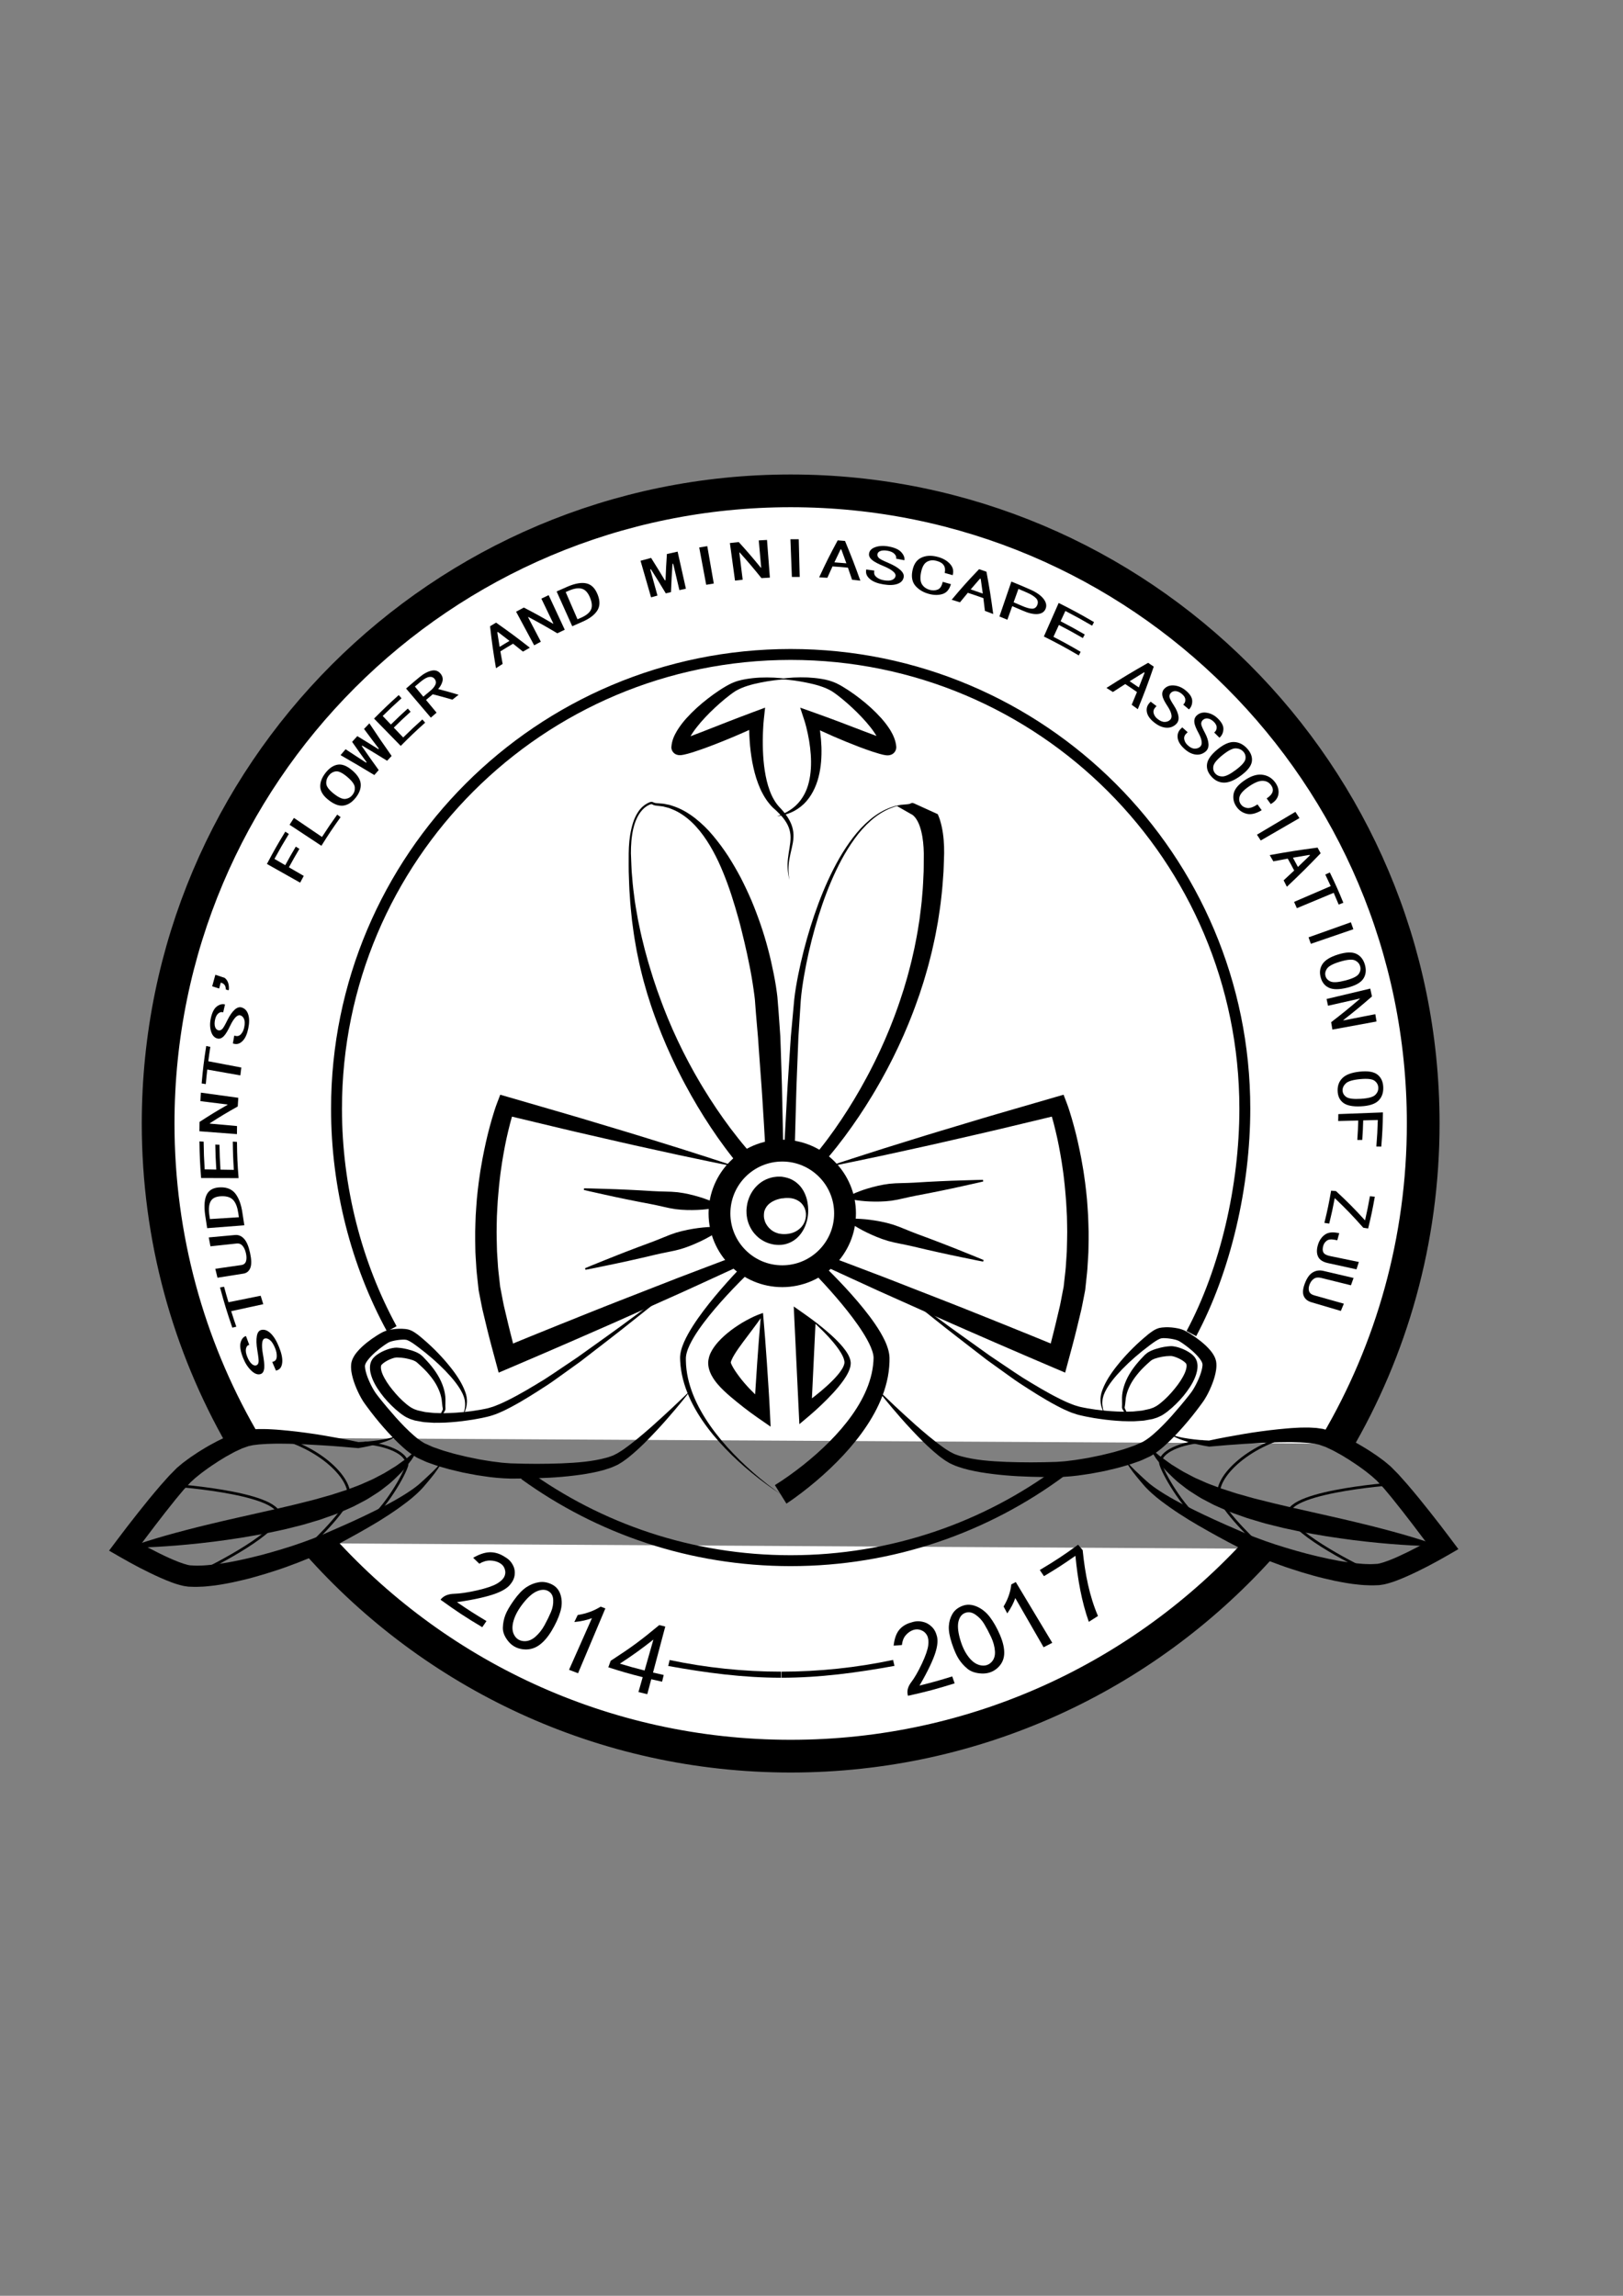 <?xml version="1.0" encoding="utf-8"?>
<!-- Generator: Adobe Illustrator 16.0.0, SVG Export Plug-In . SVG Version: 6.00 Build 0)  -->
<!DOCTYPE svg PUBLIC "-//W3C//DTD SVG 1.1//EN" "http://www.w3.org/Graphics/SVG/1.1/DTD/svg11.dtd">
<svg version="1.1" id="图层_1" xmlns="http://www.w3.org/2000/svg" xmlns:xlink="http://www.w3.org/1999/xlink" x="0px" y="0px"
	 width="595.28px" height="841.89px" viewBox="0 0 595.28 841.89" enable-background="new 0 0 595.28 841.89" xml:space="preserve">
<rect x="0" y="0" width="595.28" height="841.89" fill="#808080" stroke="none"/>
<path fill="#FFFFFF" stroke="#000000" stroke-width="12" stroke-miterlimit="10" d="M461.774,567.943
	C419.333,614.665,358.092,644,290,644c-69.055,0-131.063-30.171-173.562-78.049"/>
<path fill="#FFFFFF" stroke="#000000" stroke-width="12" stroke-miterlimit="10" d="M88.601,527.241
	C69.131,493.289,58,453.944,58,412c0-128.13,103.87-232,232-232s232,103.87,232,232c0,42.841-11.612,82.971-31.86,117.411"/>
<path fill="#FFFFFF" stroke="#000000" stroke-width="4" stroke-miterlimit="10" d="M143.701,487.291
	c-12.93-23.678-20.277-51.839-20.277-80.716c0-91.997,74.579-166.576,166.576-166.576s166.576,74.579,166.576,166.576
	c0,28.372-7.094,59.085-19.604,82.466"/>
<g>
	<path d="M237.996,295.19c-2.665,1.306-4.215,3.956-5.159,6.731c-0.931,2.802-1.271,5.784-1.395,8.745
		c-0.031,0.742-0.04,1.485-0.037,2.228l0.087,2.235c0.067,1.495,0.104,2.995,0.196,4.485c0.229,2.973,0.483,5.936,0.901,8.892
		c0.333,2.961,0.912,5.89,1.417,8.819l0.911,4.368c0.295,1.456,0.691,2.892,1.031,4.336c0.337,1.446,0.716,2.881,1.123,4.309
		c0.402,1.429,0.765,2.866,1.226,4.277l1.31,4.249l1.416,4.213c1.015,2.784,2.005,5.573,3.12,8.316
		c0.525,1.383,1.121,2.739,1.698,4.101c0.566,1.367,1.174,2.716,1.797,4.058c0.604,1.35,1.232,2.688,1.893,4.013
		c0.642,1.332,1.295,2.658,1.987,3.966c0.674,1.316,1.359,2.625,2.08,3.916c0.701,1.302,1.422,2.591,2.17,3.866
		c1.463,2.567,3.018,5.081,4.603,7.571c1.596,2.483,3.24,4.935,4.956,7.332c1.703,2.406,3.474,4.76,5.302,7.059
		c1.813,2.278,3.745,4.59,5.639,6.608l-3.664-0.649l9.914-5.226l-1.805,3.055c-0.333-6.018-0.696-12.038-1.088-18.056
		c-0.187-3.011-0.401-6.016-0.635-9.017l-0.654-9.007l-0.311-4.503l-0.385-4.445c-0.265-2.962-0.503-5.926-0.715-8.892l-0.042-0.556
		c-0.001-0.099-0.04-0.35-0.058-0.518l-0.137-1.124l-0.296-2.141c-0.209-1.43-0.426-2.889-0.676-4.334
		c-0.489-2.898-1.099-5.785-1.704-8.675c-0.626-2.886-1.311-5.761-2.027-8.63c-0.694-2.876-1.507-5.718-2.35-8.553
		c-1.675-5.671-3.641-11.263-6.123-16.624c-1.269-2.661-2.655-5.271-4.273-7.731c-1.612-2.461-3.439-4.789-5.578-6.796
		c-2.126-2.011-4.575-3.709-7.308-4.773l-1.025-0.399l-1.063-0.275l-1.067-0.278l-1.093-0.135l-1.096-0.134l-0.593-0.071
		c-0.173-0.009-0.434-0.101-0.643-0.156c-0.204-0.078-0.423-0.184-0.563-0.265c-0.155-0.086-0.199-0.085-0.312-0.086
		c-0.252,0.029-0.602,0.18-0.928,0.319L237.996,295.19z M237.619,294.485c0.362-0.163,0.7-0.354,1.195-0.436
		c0.268-0.041,0.596,0.051,0.774,0.15c0.191,0.099,0.317,0.148,0.466,0.202c0.543,0.156,1.389,0.148,2.148,0.237l1.159,0.097
		l1.141,0.227l1.144,0.229l1.108,0.358c2.965,0.953,5.692,2.552,8.148,4.455c2.443,1.922,4.696,4.102,6.672,6.495
		c1.986,2.384,3.841,4.882,5.528,7.486c1.667,2.612,3.222,5.296,4.665,8.038c1.407,2.754,2.725,5.556,3.942,8.398
		c2.365,5.708,4.396,11.549,5.964,17.522c0.804,2.981,1.468,6,2.083,9.038c0.301,1.523,0.585,3.042,0.833,4.596l0.335,2.344
		l0.143,1.123c0.024,0.208,0.048,0.329,0.071,0.607l0.046,0.573c0.258,3.054,0.489,6.11,0.694,9.169l0.319,4.585l0.166,4.542
		l0.297,9.083c0.1,3.029,0.181,6.055,0.232,9.078l0.398,18.145l0.048,2.159l-1.853,0.896l-10.086,4.885l-2.168,1.05l-1.495-1.7
		c-2.128-2.418-3.956-4.773-5.797-7.238c-1.822-2.449-3.574-4.939-5.25-7.477c-1.689-2.529-3.3-5.105-4.859-7.711
		c-1.548-2.612-3.061-5.244-4.479-7.926c-0.725-1.332-1.422-2.679-2.099-4.036c-0.697-1.347-1.356-2.712-2.003-4.083
		c-0.666-1.362-1.292-2.743-1.906-4.128c-0.632-1.377-1.231-2.769-1.807-4.171c-0.593-1.394-1.17-2.794-1.706-4.212
		c-0.546-1.413-1.11-2.818-1.604-4.251c-1.046-2.842-1.989-5.722-2.874-8.616l-1.245-4.366c-0.397-1.46-0.753-2.932-1.112-4.4
		c-0.379-1.463-0.659-2.952-0.977-4.43c-0.319-1.477-0.625-2.956-0.86-4.45c-0.241-1.492-0.537-2.972-0.732-4.47l-0.606-4.485
		c-0.308-3.001-0.655-5.994-0.812-9.002c-0.258-2.997-0.276-6.018-0.405-9.022c-0.031-1.5-0.007-2.996-0.013-4.494
		c0-1.492-0.01-3.014,0.077-4.516c0.152-3.013,0.604-6.023,1.518-8.925c0.456-1.449,1.104-2.856,1.979-4.128
		c0.218-0.319,0.436-0.639,0.71-0.918c0.273-0.28,0.49-0.6,0.818-0.842c0.309-0.246,0.612-0.539,0.932-0.741l0.964-0.576
		L237.619,294.485z"/>
</g>
<g>
	<circle fill="#FFFFFF" cx="286.5" cy="445" r="9.5"/>
	<path d="M296.399,445.021c0,0-0.023,0.231-0.067,0.667c-0.048,0.422-0.143,1.131-0.356,1.935c-0.222,0.813-0.517,1.807-1.071,2.884
		c-0.538,1.079-1.313,2.275-2.475,3.368c-1.162,1.075-2.75,2.018-4.643,2.436c-0.235,0.057-0.476,0.076-0.719,0.114l-0.366,0.05
		l-0.185,0.024l-0.258,0.005c-0.43,0.008-0.767,0.058-1.387-0.006c-1.153-0.07-2.113-0.308-3.173-0.667
		c-1.034-0.365-2.022-0.912-2.961-1.57c-0.931-0.672-1.753-1.518-2.48-2.458c-0.711-0.955-1.284-2.032-1.718-3.18
		c-0.417-1.155-0.65-2.381-0.74-3.622l0.003-0.206l-0.001-0.044l-0.002-0.087l-0.006-0.176l-0.011-0.351
		c0.001-0.134-0.017-0.195-0.001-0.389l0.041-0.53c0.053-0.745,0.177-1.343,0.29-1.97c0.291-1.236,0.733-2.449,1.354-3.575
		c1.237-2.247,3.19-4.123,5.495-5.163c1.152-0.5,2.359-0.86,3.564-0.959c0.598-0.091,1.195-0.056,1.777-0.055l0.414,0.012
		l0.152,0.025l0.303,0.052l0.664,0.116c1.34,0.284,2.304,0.661,3.201,1.222c0.904,0.519,1.65,1.2,2.285,1.872
		c1.242,1.402,1.949,2.896,2.365,4.188c0.433,1.29,0.569,2.41,0.669,3.29c0.089,0.887,0.08,1.567,0.071,2.026
		C296.409,444.756,296.4,445,296.4,445L296.399,445.021z M295.6,445c0,0-0.033-0.222-0.095-0.637
		c-0.018-0.208-0.081-0.459-0.18-0.746c-0.076-0.29-0.202-0.613-0.385-0.954c-0.344-0.681-0.9-1.449-1.74-2.051
		c-0.833-0.601-1.882-1.045-2.968-1.204c-0.547-0.071-1.075-0.116-1.595-0.102c-0.5-0.014-1.079,0.06-1.323,0.122l-0.542,0.034
		l-0.307,0.021l-0.154,0.011c-0.187-0.004,0.231,0.007,0.185,0.007l-0.011,0.002l-0.022,0.005l-0.044,0.01
		c-0.238,0.053-0.478,0.082-0.708,0.155c-0.469,0.102-0.915,0.278-1.369,0.455c-0.458,0.177-0.891,0.427-1.354,0.68
		c-0.435,0.289-0.878,0.613-1.282,1.015c-0.393,0.408-0.724,0.89-1.001,1.421c-0.12,0.272-0.251,0.571-0.301,0.755l-0.064,0.161
		c-0.026,0.035-0.034,0.209-0.052,0.308l-0.046,0.348l-0.023,0.174l-0.011,0.087l-0.006,0.043l-0.003,0.022
		c0.001-0.065-0.006,0.176,0.001-0.141c-0.045,0.623-0.038,1.258,0.078,1.886c0.134,0.62,0.335,1.238,0.637,1.817
		c0.622,1.142,1.546,2.157,2.69,2.829c0.285,0.163,0.58,0.318,0.884,0.442c0.313,0.124,0.619,0.241,0.875,0.306
		c0.208,0.1,0.707,0.144,1.098,0.203l0.076,0.011l0.039,0.005l0.019,0.003c0.029,0.002-0.181-0.004-0.085-0.001l0.122,0.009
		l0.244,0.019c0.162,0.009,0.327,0.038,0.488,0.032c1.294,0.038,2.594-0.168,3.76-0.638c1.166-0.468,2.147-1.21,2.858-2.023
		c0.718-0.814,1.115-1.709,1.338-2.458c0.119-0.377,0.19-0.721,0.217-1.018c0.048-0.294,0.074-0.548,0.063-0.773
		c0-0.438,0-0.671,0-0.671L295.6,445z"/>
</g>
<g>
	<path d="M270.5,428c-7.21-1.395-14.386-2.921-21.563-4.441l-10.745-2.359c-3.58-0.792-7.166-1.563-10.735-2.398l-10.718-2.462
		c-3.571-0.826-7.149-1.624-10.709-2.492l-21.384-5.121l3.987-2.077c-0.534,1.666-1.078,3.569-1.556,5.385
		c-0.483,1.842-0.913,3.705-1.331,5.569c-0.375,1.876-0.788,3.744-1.094,5.635c-0.349,1.883-0.631,3.776-0.896,5.673
		c-0.304,1.89-0.46,3.801-0.694,5.698c-0.211,1.902-0.316,3.813-0.502,5.717c-0.137,1.906-0.208,3.817-0.316,5.725
		c-0.067,1.909-0.063,3.819-0.1,5.729c-0.014,1.909,0.088,3.815,0.111,5.723c0.007,1.909,0.22,3.806,0.317,5.709
		c0.086,1.906,0.332,3.795,0.544,5.687l0.319,2.838l0.02,0.177l0.005,0.045c0.006,0.044-0.048-0.307-0.023-0.147l0.005,0.022
		l0.018,0.09l0.071,0.36l0.142,0.721l0.278,1.442c0.384,1.907,0.698,3.893,1.17,5.702l1.313,5.541
		c0.431,1.844,0.947,3.762,1.411,5.64l1.432,5.654l-5.284-2.588c7.184-2.96,14.381-5.885,21.588-8.789l10.819-4.336
		c3.609-1.438,7.213-2.888,10.837-4.291l21.717-8.48l10.899-4.143l10.906-4.128l-0.606,3.141c-0.635-0.699-1.131-1.32-1.642-2.006
		c-0.505-0.672-0.978-1.362-1.433-2.063c-0.447-0.706-0.881-1.42-1.277-2.156c-0.407-0.729-0.772-1.483-1.118-2.245l-0.498-1.153
		l-0.433-1.182c-0.279-0.79-0.514-1.6-0.716-2.415l-0.269-1.232c-0.083-0.412-0.117-0.837-0.176-1.253
		c-0.138-0.829-0.12-1.683-0.164-2.519c0.035-0.907,0.055-1.602,0.143-2.454c0.12-0.841,0.199-1.69,0.409-2.486
		c0.157-0.812,0.401-1.601,0.655-2.383c0.108-0.396,0.288-0.77,0.432-1.152c0.15-0.382,0.297-0.764,0.49-1.126
		c0.345-0.742,0.748-1.451,1.166-2.147c0.438-0.685,0.892-1.355,1.392-1.99C268.103,430.131,269.226,428.961,270.5,428z M270.5,428
		c-1.127,1.126-2.069,2.409-2.885,3.75c-0.409,0.671-0.767,1.369-1.106,2.07c-0.319,0.714-0.62,1.43-0.86,2.168
		c-0.252,0.731-0.46,1.478-0.635,2.226c-0.161,0.753-0.313,1.504-0.38,2.27c-0.122,0.763-0.105,1.507-0.143,2.248
		c-0.007,0.732,0.057,1.632,0.1,2.313c0.122,0.744,0.173,1.489,0.376,2.217c0.149,0.733,0.375,1.45,0.601,2.164
		c0.242,0.71,0.511,1.413,0.821,2.098l0.476,1.023l0.536,0.997c0.369,0.657,0.753,1.308,1.177,1.934
		c0.412,0.634,0.859,1.244,1.315,1.846c0.464,0.597,0.941,1.183,1.442,1.742c0.485,0.554,1.041,1.127,1.515,1.566l2.061,1.915
		l-2.668,1.227l-10.594,4.872l-10.601,4.857l-21.282,9.52c-3.543,1.597-7.105,3.146-10.663,4.709l-10.681,4.664
		c-7.126,3.096-14.262,6.171-21.411,9.211l-4.118,1.751l-1.167-4.34l-1.537-5.716c-0.493-1.92-1-3.784-1.473-5.753l-1.417-5.89
		c-0.515-1.983-0.819-3.872-1.217-5.803l-0.283-1.441l-0.139-0.721l-0.069-0.361l-0.017-0.09l-0.035-0.215l-0.005-0.048l-0.02-0.188
		l-0.326-3.003c-0.215-2.002-0.461-4.001-0.545-6.012c-0.096-2.008-0.305-4.014-0.306-6.024c-0.024-2.009-0.095-4.02-0.051-6.027
		c0.065-2.007,0.093-4.015,0.192-6.019c0.141-2.002,0.247-4.006,0.419-6.004c0.21-1.993,0.392-3.991,0.668-5.977
		c0.3-1.981,0.525-3.974,0.898-5.943c0.333-1.976,0.687-3.946,1.108-5.906c0.378-1.966,0.864-3.914,1.315-5.866
		c0.495-1.944,1.002-3.886,1.568-5.818c0.59-1.952,1.133-3.815,1.912-5.841l1.118-2.91l2.87,0.833l21.116,6.13
		c3.523,1.006,7.028,2.084,10.541,3.132l10.532,3.163c3.515,1.04,7.012,2.144,10.515,3.227l10.505,3.266
		C256.553,423.421,263.544,425.645,270.5,428z"/>
</g>
<circle fill="none" stroke="#000000" stroke-width="8" stroke-miterlimit="10" cx="286.915" cy="444.973" r="23.027"/>
<g>
	<path d="M303.069,428c6.956-2.355,13.947-4.579,20.937-6.809l10.505-3.266c3.503-1.083,7.001-2.187,10.516-3.227l10.532-3.163
		c3.513-1.048,7.017-2.126,10.54-3.132l21.116-6.13l2.87-0.833l1.118,2.91c0.777,2.026,1.321,3.889,1.911,5.841
		c0.566,1.932,1.073,3.874,1.568,5.818c0.451,1.952,0.938,3.9,1.315,5.866c0.422,1.96,0.774,3.931,1.107,5.906
		c0.374,1.97,0.598,3.962,0.898,5.943c0.275,1.985,0.458,3.983,0.668,5.977c0.173,1.998,0.278,4.002,0.419,6.004
		c0.1,2.004,0.127,4.012,0.192,6.019c0.044,2.008-0.027,4.019-0.051,6.027c-0.001,2.011-0.209,4.017-0.306,6.024
		c-0.084,2.011-0.33,4.01-0.545,6.012l-0.325,3.003l-0.021,0.188l-0.005,0.048l-0.035,0.215l-0.018,0.09l-0.069,0.361l-0.138,0.721
		l-0.283,1.441c-0.398,1.931-0.703,3.819-1.218,5.803l-1.418,5.89c-0.473,1.969-0.979,3.833-1.472,5.753l-1.537,5.716l-1.166,4.34
		l-4.118-1.751c-7.149-3.04-14.285-6.115-21.411-9.211l-10.682-4.664c-3.557-1.563-7.119-3.112-10.662-4.709l-21.282-9.52
		l-10.601-4.857l-10.595-4.872l-2.667-1.227l2.061-1.915c0.474-0.439,1.029-1.013,1.515-1.566c0.501-0.56,0.979-1.146,1.442-1.742
		c0.456-0.602,0.903-1.212,1.315-1.846c0.424-0.626,0.809-1.276,1.177-1.934l0.535-0.997l0.477-1.023
		c0.31-0.685,0.578-1.388,0.82-2.098c0.227-0.714,0.451-1.431,0.601-2.164c0.203-0.728,0.255-1.473,0.377-2.217
		c0.042-0.681,0.105-1.58,0.099-2.313c-0.037-0.741-0.021-1.485-0.142-2.249c-0.067-0.765-0.219-1.516-0.38-2.269
		c-0.176-0.748-0.383-1.494-0.636-2.226c-0.241-0.738-0.541-1.454-0.86-2.168c-0.339-0.701-0.697-1.399-1.106-2.07
		C305.139,430.409,304.196,429.126,303.069,428z M303.069,428c1.274,0.961,2.397,2.131,3.387,3.404
		c0.499,0.635,0.953,1.306,1.392,1.99c0.417,0.696,0.82,1.405,1.165,2.147c0.194,0.362,0.341,0.744,0.491,1.125
		c0.144,0.384,0.323,0.758,0.432,1.153c0.254,0.782,0.498,1.571,0.655,2.383c0.211,0.796,0.289,1.646,0.409,2.486
		c0.088,0.853,0.108,1.547,0.144,2.454c-0.045,0.836-0.026,1.689-0.165,2.519c-0.059,0.416-0.093,0.841-0.176,1.253l-0.269,1.232
		c-0.202,0.815-0.437,1.625-0.716,2.415l-0.434,1.182l-0.498,1.153c-0.345,0.761-0.71,1.516-1.117,2.245
		c-0.396,0.736-0.829,1.45-1.276,2.156c-0.455,0.701-0.928,1.392-1.433,2.063c-0.511,0.686-1.008,1.307-1.643,2.006l-0.606-3.141
		l10.905,4.128l10.899,4.143l21.718,8.48c3.624,1.403,7.229,2.854,10.838,4.291l10.818,4.336c7.207,2.904,14.405,5.829,21.589,8.789
		l-5.284,2.588l1.432-5.654c0.464-1.878,0.98-3.796,1.41-5.64l1.313-5.541c0.472-1.81,0.785-3.795,1.169-5.702l0.278-1.442
		l0.142-0.721l0.071-0.36l0.018-0.09l0.005-0.022c0.025-0.159-0.029,0.191-0.023,0.147l0.005-0.045l0.021-0.177l0.319-2.838
		c0.212-1.892,0.457-3.78,0.544-5.687c0.098-1.903,0.31-3.8,0.317-5.709c0.022-1.907,0.125-3.813,0.11-5.723
		c-0.036-1.909-0.032-3.819-0.099-5.729c-0.109-1.907-0.18-3.818-0.317-5.725c-0.186-1.903-0.291-3.814-0.502-5.717
		c-0.233-1.897-0.391-3.809-0.694-5.698c-0.265-1.896-0.547-3.79-0.896-5.673c-0.306-1.891-0.718-3.758-1.094-5.635
		c-0.419-1.865-0.848-3.727-1.331-5.569c-0.479-1.816-1.022-3.719-1.557-5.385l3.987,2.077l-21.383,5.121
		c-3.561,0.868-7.139,1.666-10.71,2.492l-10.718,2.462c-3.569,0.835-7.154,1.606-10.734,2.398l-10.745,2.359
		C317.455,425.079,310.28,426.605,303.069,428z"/>
</g>
<g>
	<path d="M284.211,544.607c1.712-1.047,3.544-2.288,5.277-3.521c1.749-1.247,3.47-2.541,5.153-3.879
		c3.368-2.677,6.594-5.526,9.606-8.56c3.011-3.033,5.81-6.255,8.243-9.689c2.435-3.431,4.495-7.086,5.924-10.923
		c0.695-1.921,1.263-3.88,1.588-5.865c0.182-0.991,0.276-1.989,0.354-2.987l0.031-0.749l0.015-0.375l0.002-0.047
		c-0.001-0.098,0.003,0.107,0.002,0.076v-0.026l-0.002-0.104l-0.004-0.208c-0.014-0.301-0.012-0.254-0.04-0.498
		c-0.021-0.189-0.059-0.392-0.099-0.596c-0.354-1.673-1.214-3.563-2.2-5.369c-0.997-1.821-2.155-3.617-3.384-5.379
		c-2.468-3.526-5.212-6.932-8.063-10.249c-1.428-1.659-2.888-3.296-4.372-4.911c-1.48-1.608-3.002-3.221-4.517-4.753l2.693,0.299
		c-0.989,0.576-1.954,1.112-2.966,1.645c-0.496,0.267-1.025,0.522-1.544,0.78c-0.553,0.249-1.084,0.505-1.832,0.745l-0.13,0.045
		l-0.033,0.011l-0.153,0.037l-0.051,0.01l-0.202,0.038l-0.404,0.077l-1.016,0.125c-0.64,0.056-1.186,0.095-1.762,0.116
		c-1.143,0.053-2.247,0.07-3.388,0.07l-1.737-0.071l-1.69-0.11c-0.564-0.038-1.14-0.1-1.729-0.168l-0.913-0.133l-0.53-0.115
		l-0.264-0.062l-0.066-0.016l-0.017-0.004l-0.127-0.04l-0.024-0.009l-0.096-0.037c-0.271-0.112-0.477-0.171-0.8-0.327l-0.902-0.432
		c-0.508-0.272-1.022-0.541-1.508-0.823c-0.988-0.561-1.934-1.129-2.896-1.731l2.154-0.239c-1.567,1.479-3.133,3.029-4.665,4.583
		c-1.534,1.559-3.045,3.14-4.527,4.746c-2.96,3.215-5.823,6.521-8.441,9.986c-1.304,1.734-2.547,3.511-3.653,5.348
		c-1.088,1.834-2.091,3.746-2.628,5.697c-0.127,0.484-0.237,0.973-0.28,1.446c-0.019,0.12-0.016,0.234-0.025,0.353l-0.01,0.155
		l0,0.207l0.003,0.826c0.024,1.06,0.086,2.107,0.224,3.177c0.251,2.123,0.729,4.226,1.371,6.283
		c1.286,4.119,3.249,8.037,5.577,11.723c2.34,3.684,5.044,7.148,7.975,10.411c2.93,3.267,6.083,6.341,9.39,9.242
		c3.314,2.893,6.76,5.648,10.396,8.14c-3.718-2.369-7.26-5.013-10.681-7.804c-3.414-2.8-6.686-5.782-9.751-8.978
		c-3.066-3.193-5.922-6.607-8.434-10.285c-2.499-3.681-4.658-7.639-6.146-11.895c-0.742-2.126-1.32-4.321-1.662-6.565
		c-0.181-1.112-0.29-2.265-0.352-3.406l-0.031-0.825l-0.007-0.207l0.003-0.257c0.005-0.157,0.001-0.319,0.018-0.473
		c0.037-0.626,0.151-1.222,0.283-1.807c0.564-2.327,1.58-4.387,2.664-6.374c1.103-1.978,2.329-3.859,3.612-5.692
		c2.575-3.658,5.375-7.12,8.274-10.489c1.451-1.683,2.93-3.339,4.433-4.974c1.509-1.637,3.022-3.24,4.607-4.842l0.937-0.946
		l1.217,0.707c0.914,0.53,1.867,1.06,2.803,1.549c0.471,0.254,0.937,0.476,1.402,0.707l0.587,0.264
		c0.168,0.089,0.492,0.181,0.73,0.271l0.097,0.034l0.024,0.009c0.026,0.008-0.208-0.067-0.107-0.035l0.004,0.001l0.009,0.001
		l0.035,0.006l0.138,0.021l0.275,0.051l0.717,0.077c0.501,0.041,1.018,0.08,1.548,0.098l1.594,0.05l1.549,0.014
		c1.05-0.035,2.139-0.09,3.183-0.174c0.518-0.035,1.064-0.097,1.514-0.149l0.614-0.085l0.401-0.09l0.201-0.045l0.05-0.012
		l0.013-0.003l0.006-0.001c0.116-0.029-0.15,0.038-0.122,0.03l0.016-0.007l0.063-0.027c0.181-0.086,0.301-0.106,0.536-0.229
		l0.651-0.319c0.454-0.246,0.906-0.481,1.366-0.75c0.912-0.518,1.845-1.079,2.732-1.636l1.427-0.897l1.267,1.196
		c1.656,1.566,3.232,3.13,4.811,4.73c1.571,1.599,3.12,3.221,4.642,4.873c3.042,3.309,5.991,6.719,8.736,10.371
		c1.368,1.83,2.687,3.721,3.891,5.751c1.188,2.046,2.324,4.174,3.007,6.824c0.08,0.336,0.155,0.677,0.211,1.037
		c0.06,0.303,0.115,0.903,0.129,1.154l0.011,0.208l0.009,0.314l-0.003,0.457l-0.008,0.913c-0.051,1.215-0.13,2.431-0.305,3.628
		c-0.314,2.405-0.907,4.747-1.647,7.02c-1.519,4.535-3.727,8.74-6.291,12.628c-2.568,3.892-5.493,7.485-8.618,10.854
		c-3.128,3.366-6.459,6.511-9.938,9.471c-1.739,1.48-3.518,2.913-5.335,4.302c-1.837,1.397-3.631,2.713-5.66,4.049L284.211,544.607z
		"/>
</g>
<g>
	<path d="M279.9,482c0.524,5.917,0.97,11.833,1.377,17.75l0.583,8.875c0.195,2.958,0.372,5.917,0.513,8.875l0.27,5.67l-4.879-3.381
		c-0.888-0.615-1.703-1.204-2.54-1.821c-0.83-0.613-1.651-1.237-2.466-1.875c-1.631-1.273-3.25-2.58-4.863-3.952
		c-1.601-1.389-3.215-2.819-4.698-4.579c-0.745-0.885-1.468-1.843-2.111-3.023c-0.16-0.296-0.324-0.591-0.467-0.94
		c-0.147-0.325-0.289-0.674-0.414-1.073c-0.134-0.36-0.24-0.806-0.323-1.262c-0.047-0.212-0.08-0.458-0.098-0.729l-0.026-0.392
		l-0.01-0.196l-0.003-0.098l-0.002-0.049l0-0.024l0.011-0.335l0.04-0.374l0.022-0.188l0.07-0.418
		c0.053-0.285,0.116-0.569,0.188-0.85c0.073-0.274,0.132-0.403,0.202-0.611c0.132-0.395,0.29-0.733,0.449-1.051
		c0.156-0.34,0.323-0.63,0.492-0.917c0.691-1.142,1.426-2.074,2.188-2.936c1.532-1.695,3.16-3.095,4.849-4.376
		c1.697-1.268,3.454-2.402,5.28-3.417c0.907-0.515,1.857-0.967,2.791-1.429c0.961-0.43,1.917-0.852,2.934-1.192l0.596-0.2L279.9,482
		z M278.992,483.396c-0.346,0.494-0.684,0.989-1.028,1.478l-1.813,2.452l-3.566,4.749c-1.153,1.552-2.265,3.1-3.175,4.591
		c-0.446,0.739-0.849,1.468-1.099,2.101c-0.067,0.155-0.134,0.31-0.165,0.437c-0.051,0.139-0.083,0.264-0.094,0.352
		c-0.004,0.031-0.042,0.136-0.024,0.105c0.019-0.035,0.029-0.074,0.029-0.114c0-0.015-0.003-0.051-0.007-0.05l-0.007,0.188
		l-0.019,0.376c0.023-0.621,0.007-0.173,0.013-0.312l0.001-0.001l0.002-0.002l0.004-0.004l0.005-0.009
		c0.002-0.006,0.003-0.011,0.003-0.017c-0.007-0.02-0.008-0.018,0.01,0.014c0.017,0.036,0.017,0.082,0.063,0.191
		c0.019,0.082,0.066,0.198,0.128,0.329c0.044,0.116,0.114,0.266,0.189,0.414c0.297,0.592,0.713,1.296,1.176,2.011
		c0.959,1.429,2.085,2.944,3.325,4.389c1.235,1.456,2.581,2.86,3.984,4.215c0.702,0.677,1.416,1.346,2.138,2.005
		c0.717,0.653,1.467,1.321,2.172,1.927l-4.609,2.289c0.141-2.958,0.318-5.917,0.513-8.875l0.583-8.875
		C278.098,494.299,278.52,488.848,278.992,483.396z"/>
</g>
<g>
	<path d="M299.098,485.457l-1.532,32.043l-3.694-1.835c0.778-0.536,1.592-1.126,2.379-1.709c0.792-0.587,1.576-1.186,2.352-1.794
		c1.552-1.216,3.069-2.474,4.524-3.784c1.452-1.312,2.851-2.678,4.085-4.131c0.609-0.728,1.18-1.479,1.643-2.249
		c0.231-0.384,0.441-0.776,0.584-1.157c0.089-0.193,0.137-0.378,0.188-0.563c0.033-0.096,0.05-0.184,0.057-0.269l0.02-0.129
		l0.011-0.065l0.006-0.032l0.003-0.017l0.001-0.009c0.002,0.036-0.002-0.091,0.005,0.078l-0.012-0.376l-0.005-0.188l-0.023-0.121
		c-0.025-0.153-0.042-0.318-0.112-0.537c-0.101-0.406-0.271-0.829-0.466-1.245c-0.389-0.837-0.894-1.661-1.439-2.464
		c-1.107-1.604-2.391-3.128-3.731-4.599C302.398,488.629,300.769,487.024,299.098,485.457z M295.263,482
		c3.29,2.31,6.474,4.781,9.488,7.489c1.501,1.361,2.958,2.785,4.293,4.369c0.662,0.798,1.297,1.634,1.849,2.571
		c0.274,0.469,0.534,0.959,0.733,1.51c0.108,0.252,0.198,0.577,0.272,0.917c0.046,0.181,0.068,0.32,0.078,0.434l0.048,0.374
		l0.001,0.146l-0.001,0.062l-0.004,0.122l-0.01,0.246c-0.004,0.167-0.02,0.327-0.051,0.476c-0.049,0.308-0.106,0.613-0.197,0.89
		c-0.157,0.576-0.378,1.098-0.616,1.6c-0.478,1.003-1.046,1.912-1.645,2.785c-1.208,1.734-2.55,3.315-3.939,4.837
		c-1.393,1.519-2.84,2.971-4.322,4.382c-0.741,0.706-1.492,1.401-2.252,2.086c-0.766,0.689-1.518,1.354-2.333,2.04l-3.467,2.915
		l-0.227-4.75l-1.836-38.406L295.263,482z"/>
</g>
<g>
	<path d="M343.946,298.561c0.296,0.683,0.574,1.358,0.785,2.034c1.047,3.378,1.415,6.66,1.528,9.882
		c0.03,0.807,0.035,1.609,0.029,2.409l-0.072,2.326c-0.057,1.502-0.082,2.979-0.164,4.502c-0.221,3.091-0.406,6.195-0.789,9.218
		c-0.291,3.047-0.802,6.066-1.257,9.087l-0.833,4.508c-0.271,1.503-0.642,2.986-0.958,4.479c-0.312,1.495-0.681,2.976-1.068,4.451
		c-0.386,1.476-0.733,2.962-1.18,4.42c-0.433,1.462-0.837,2.932-1.291,4.386l-1.411,4.347c-1.004,2.875-2.024,5.744-3.159,8.567
		c-0.537,1.424-1.144,2.819-1.733,4.22c-0.577,1.407-1.197,2.794-1.832,4.175c-0.618,1.388-1.259,2.766-1.932,4.127
		c-0.655,1.371-1.322,2.734-2.028,4.079c-0.688,1.354-1.388,2.7-2.124,4.028c-0.716,1.338-1.452,2.665-2.216,3.976
		c-1.495,2.64-3.082,5.226-4.703,7.789c-1.632,2.556-3.313,5.08-5.07,7.552c-1.744,2.48-3.562,4.911-5.444,7.294
		c-1.896,2.393-3.799,4.698-5.942,7.003l-1.078,1.158l-1.383-0.723l-9.933-5.188l-1.125-0.588l0.065-1.207l0.985-18.107
		c0.313-6.033,0.772-12.068,1.151-18.1l0.299-4.524l0.414-4.533l0.828-9.061c0.325-3.015,0.867-6.05,1.451-9.022
		c0.595-2.982,1.275-5.943,2.023-8.886c1.508-5.881,3.302-11.687,5.428-17.371c2.135-5.68,4.614-11.241,7.624-16.52
		c1.521-2.629,3.187-5.177,5.033-7.591c1.838-2.419,3.923-4.663,6.258-6.612c2.334-1.941,4.965-3.568,7.844-4.544l1.078-0.366
		l1.113-0.239l1.111-0.238l1.133-0.102l1.13-0.101c0.371-0.032,0.754-0.054,1.106-0.167c0.351-0.095,0.667-0.401,1.068-0.338
		c0.378,0.062,0.718,0.237,1.061,0.393L343.946,298.561z M329.046,295.612l-0.942,0.229l-1.057,0.391
		c-2.818,1.041-5.363,2.711-7.611,4.684c-2.247,1.98-4.242,4.244-5.992,6.68c-1.758,2.431-3.334,4.99-4.768,7.627
		c-2.835,5.295-5.142,10.862-7.104,16.54c-1.955,5.683-3.577,11.479-4.913,17.334c-0.662,2.929-1.256,5.873-1.764,8.827
		c-0.5,2.966-0.945,5.896-1.188,8.894l-0.58,9l-0.291,4.497l-0.177,4.521c-0.218,6.03-0.515,12.05-0.667,18.084l-0.501,18.094
		l-1.06-1.794l10.067,4.921l-2.461,0.437c1.879-2.132,3.735-4.494,5.494-6.843c1.767-2.364,3.473-4.778,5.107-7.241
		c1.647-2.454,3.222-4.958,4.745-7.491c1.512-2.54,2.991-5.099,4.378-7.708c0.709-1.296,1.392-2.606,2.053-3.926
		c0.682-1.31,1.326-2.638,1.96-3.972c0.651-1.325,1.264-2.667,1.864-4.015c0.619-1.34,1.205-2.693,1.768-4.057
		c0.581-1.355,1.146-2.717,1.669-4.095c0.535-1.374,1.088-2.74,1.569-4.132c1.026-2.762,1.938-5.562,2.835-8.365l1.249-4.232
		c0.401-1.415,0.753-2.843,1.132-4.262c0.394-1.417,0.688-2.856,1.021-4.287c0.337-1.43,0.654-2.863,0.914-4.308
		c0.265-1.443,0.585-2.876,0.806-4.327l0.684-4.346c0.357-2.909,0.772-5.812,0.971-8.734c0.293-2.929,0.38-5.81,0.517-8.695
		c0.041-1.468,0.028-2.986,0.044-4.477l0.011-2.164c-0.014-0.697-0.036-1.392-0.081-2.081c-0.161-2.751-0.585-5.462-1.384-7.788
		c-0.391-1.165-0.918-2.179-1.493-2.97c-0.142-0.2-0.28-0.405-0.442-0.543l-0.225-0.24l-0.106-0.118l-0.068-0.039
		c-0.042-0.029-0.079-0.062-0.112-0.101l-0.048-0.063c-0.013-0.013-0.003-0.02-0.033-0.039l-0.122-0.07l-0.975-0.557
		L329.046,295.612z"/>
</g>
<g>
	<path d="M289.56,322.667c-0.685-2.526-0.859-5.209-0.553-7.833c0.263-2.625,0.956-5.2,0.955-7.72
		c0.011-1.258-0.224-2.484-0.651-3.637c-0.432-1.155-1.088-2.224-1.844-3.222c-0.755-1-1.636-1.92-2.561-2.793l-0.348-0.327
		l-0.2-0.19l-0.185-0.162l-0.735-0.654c-0.486-0.515-1-1.044-1.413-1.589c-0.874-1.083-1.63-2.254-2.278-3.47
		c-0.672-1.209-1.212-2.477-1.693-3.757c-0.977-2.562-1.625-5.211-2.136-7.869c-0.481-2.663-0.81-5.344-0.977-8.031
		c-0.087-1.344-0.149-2.689-0.164-4.037c-0.012-1.362-0.004-2.668,0.068-4.104l3.695,2.686c-1.544,0.74-3.1,1.421-4.652,2.126
		c-1.552,0.703-3.123,1.36-4.687,2.036s-3.15,1.302-4.731,1.946c-1.58,0.647-3.182,1.243-4.786,1.847
		c-1.604,0.608-3.228,1.17-4.886,1.713c-0.833,0.268-1.666,0.542-2.553,0.776c-0.447,0.119-0.896,0.234-1.412,0.341
		c-0.263,0.053-0.534,0.105-0.901,0.148c-0.196,0.019-0.398,0.044-0.778,0.031c-0.202-0.018-0.426-0.007-0.963-0.18
		c-0.142-0.053-0.244-0.086-0.48-0.216c-0.204-0.121-0.369-0.219-0.648-0.494c-0.122-0.123-0.232-0.257-0.329-0.396
		c-0.111-0.164-0.209-0.345-0.287-0.533c-0.161-0.399-0.204-0.702-0.215-1.057c0.193-2.707,1.149-4.453,2.114-6.124
		c1.004-1.634,2.124-3.091,3.322-4.433c2.402-2.678,5.014-5.023,7.768-7.17c1.373-1.079,2.787-2.097,4.245-3.064
		c0.727-0.485,1.467-0.958,2.228-1.406c0.783-0.458,1.493-0.862,2.431-1.304c0.716-0.315,1.734-0.712,2.576-0.927
		c0.874-0.242,1.746-0.428,2.616-0.58c1.74-0.297,3.472-0.474,5.199-0.56c3.454-0.142,6.896,0.005,10.272,0.523
		c-3.402,0.228-6.766,0.627-10.05,1.303c-1.64,0.328-3.262,0.709-4.821,1.206c-0.779,0.248-1.542,0.524-2.27,0.839
		c-0.765,0.331-1.31,0.604-2.104,1.063c-0.562,0.354-1.285,0.863-1.915,1.343c-0.647,0.496-1.299,0.995-1.934,1.522
		c-1.278,1.042-2.51,2.151-3.723,3.269c-2.408,2.254-4.7,4.637-6.666,7.156c-0.983,1.256-1.87,2.552-2.57,3.853
		c-0.701,1.264-1.135,2.718-1.175,3.417c-0.007-0.33-0.053-0.604-0.2-0.98c-0.072-0.176-0.164-0.345-0.27-0.497
		c-0.088-0.13-0.189-0.254-0.301-0.368c-0.264-0.254-0.404-0.34-0.585-0.447c-0.215-0.115-0.291-0.142-0.408-0.185
		c-0.437-0.139-0.554-0.119-0.65-0.132c-0.168-0.007-0.159-0.001-0.145-0.009l0.35-0.089c0.311-0.085,0.678-0.202,1.044-0.325
		c0.738-0.254,1.514-0.519,2.284-0.806l4.672-1.788c6.256-2.451,12.565-4.943,18.897-7.301l4.155-1.547l-0.46,4.233
		c-0.127,1.172-0.215,2.48-0.275,3.733c-0.056,1.267-0.108,2.538-0.115,3.808c-0.013,2.541,0.058,5.082,0.281,7.603
		c0.223,2.518,0.588,5.02,1.176,7.451c0.291,1.217,0.653,2.412,1.082,3.575c0.42,1.17,0.938,2.297,1.564,3.356
		c0.305,0.552,0.647,1.013,0.985,1.513l0.622,0.763l0.154,0.192c0.004,0.009,0.101,0.107,0.146,0.157l0.347,0.366
		c0.922,0.975,1.802,2.003,2.561,3.137c0.758,1.129,1.42,2.353,1.832,3.678c0.409,1.322,0.586,2.723,0.497,4.079
		c-0.067,1.361-0.34,2.671-0.635,3.95c-0.295,1.281-0.604,2.542-0.826,3.82C289.086,317.458,289.075,320.09,289.56,322.667z"/>
</g>
<g>
	<path d="M285.895,249c1.678-0.274,3.399-0.447,5.107-0.54c1.718-0.079,3.44-0.105,5.171-0.033c1.729,0.088,3.464,0.251,5.209,0.544
		c1.747,0.286,3.5,0.737,5.254,1.526c1.697,0.796,3.155,1.729,4.63,2.689c1.468,0.958,2.869,1.996,4.25,3.066
		c2.757,2.149,5.376,4.495,7.773,7.185c1.193,1.35,2.327,2.801,3.331,4.444c0.486,0.838,0.959,1.701,1.332,2.691
		c0.191,0.486,0.36,1.003,0.493,1.551c0.061,0.281,0.134,0.547,0.176,0.842l0.057,0.446l0.026,0.224l0.012,0.112l0.007,0.056
		l0.003,0.028c0.011-0.384-0.011,0.555-0.01,0.465l-0.001,0.02c0.012-0.109-0.017,0.248-0.109,0.542
		c-0.087,0.289-0.222,0.567-0.382,0.803c-0.104,0.152-0.213,0.282-0.338,0.41c-0.285,0.282-0.457,0.385-0.664,0.507
		c-0.241,0.133-0.349,0.169-0.492,0.222c-0.55,0.178-0.777,0.167-0.983,0.185c-0.388,0.014-0.592-0.012-0.79-0.031
		c-0.37-0.043-0.644-0.094-0.906-0.151c-0.517-0.112-0.966-0.232-1.412-0.356c-0.884-0.248-1.722-0.511-2.554-0.781
		c-1.659-0.543-3.269-1.146-4.878-1.74c-3.205-1.217-6.358-2.515-9.486-3.87c-3.124-1.367-6.215-2.781-9.285-4.286l3.323-2.975
		c0.254,0.992,0.43,1.86,0.605,2.787c0.17,0.914,0.32,1.827,0.444,2.744c0.243,1.834,0.406,3.679,0.476,5.531
		c0.118,3.701-0.12,7.458-1.062,11.109c-0.456,1.825-1.14,3.606-2.019,5.284c-0.884,1.674-2.006,3.237-3.36,4.552
		c-1.37,1.299-2.936,2.36-4.615,3.108c-1.681,0.747-3.454,1.198-5.228,1.421c0.843-0.304,1.68-0.604,2.475-0.991
		c0.798-0.376,1.566-0.801,2.287-1.286c1.459-0.939,2.722-2.123,3.754-3.453c1.022-1.341,1.847-2.81,2.429-4.381
		c0.593-1.567,0.964-3.212,1.209-4.879c0.478-3.34,0.382-6.776-0.022-10.171c-0.198-1.7-0.483-3.394-0.841-5.07
		c-0.178-0.838-0.366-1.674-0.577-2.5c-0.208-0.813-0.446-1.677-0.683-2.398l-1.54-4.699l4.863,1.724
		c3.186,1.129,6.367,2.305,9.531,3.491l9.45,3.609c1.563,0.61,3.135,1.191,4.682,1.761c0.771,0.285,1.543,0.561,2.283,0.8
		c0.367,0.118,0.734,0.23,1.045,0.311l0.343,0.086c0.013,0.007,0.02,0.001-0.155,0.009c-0.101,0.014-0.221-0.006-0.671,0.137
		c-0.119,0.044-0.199,0.073-0.419,0.191c-0.185,0.109-0.332,0.2-0.601,0.46c-0.116,0.119-0.216,0.24-0.312,0.382
		c-0.153,0.223-0.283,0.49-0.364,0.766c-0.087,0.283-0.109,0.628-0.098,0.505l0.003-0.02c0.003-0.103-0.021,0.822-0.011,0.425
		l-0.002-0.011l-0.002-0.023l-0.005-0.046l-0.008-0.093l-0.012-0.187c-0.008-0.125-0.049-0.271-0.067-0.406
		c-0.053-0.278-0.133-0.577-0.239-0.883c-0.193-0.611-0.512-1.258-0.848-1.901c-0.7-1.293-1.574-2.594-2.562-3.842
		c-1.971-2.507-4.255-4.889-6.661-7.141c-1.204-1.126-2.449-2.216-3.717-3.267c-1.265-1.039-2.59-2.065-3.878-2.886
		c-1.267-0.765-2.762-1.381-4.313-1.882c-1.554-0.501-3.172-0.896-4.811-1.222C292.656,249.665,289.305,249.249,285.895,249z"/>
</g>
<g>
	<path d="M405.076,518.775c0,0-0.078-0.193-0.229-0.567c-0.138-0.381-0.407-0.913-0.634-1.67c-0.536-1.451-1.031-3.95,0.134-6.851
		c1.042-2.839,2.988-5.943,5.582-9.144c2.577-3.209,5.796-6.623,9.64-9.912c0.962-0.836,1.967-1.697,3.195-2.508
		c0.607-0.403,1.313-0.808,2.306-1.108c-0.078,0.01,0.208-0.047,0.198-0.043l0.062-0.012l0.122-0.021l0.244-0.045
		c0.179-0.026,0.292-0.066,0.524-0.082c0.418-0.035,0.881-0.08,1.272-0.088c1.52-0.045,2.978,0.092,4.539,0.409
		c0.775,0.161,1.601,0.394,2.534,0.836c0.652,0.342,1.361,0.751,1.997,1.15c1.288,0.802,2.535,1.677,3.761,2.655
		c1.224,0.983,2.427,2.05,3.563,3.388c0.563,0.678,1.12,1.412,1.587,2.397c0.112,0.258,0.24,0.466,0.323,0.78l0.131,0.444
		l0.062,0.224l0.029,0.112c0.007,0.005,0.063,0.392,0.043,0.26l0.072,0.567c0.021,0.246,0.026,0.597,0.027,0.893
		c-0.028,1.118-0.167,1.965-0.366,2.849c-0.188,0.876-0.441,1.692-0.705,2.51c-0.552,1.615-1.213,3.162-1.984,4.692
		c-0.399,0.765-0.801,1.522-1.296,2.295c-0.113,0.19-0.258,0.391-0.389,0.586l-0.383,0.544l-0.711,0.978
		c-1.963,2.67-4.01,5.233-6.229,7.754c-2.22,2.515-4.532,4.992-7.174,7.322c-1.316,1.167-2.731,2.289-4.432,3.304l-0.319,0.189
		l-0.16,0.094l-0.079,0.047l-0.222,0.108l-0.566,0.26l-1.131,0.52c-0.759,0.345-1.476,0.706-2.369,1
		c-1.702,0.604-3.445,1.247-5.067,1.663l-2.473,0.701c-0.824,0.225-1.652,0.398-2.478,0.6l-2.476,0.583l-2.485,0.479l-2.479,0.468
		l-2.491,0.375c-3.305,0.536-6.651,0.824-10.06,0.911c-3.222,0.007-6.435-0.034-9.575-0.131c-6.295-0.167-12.396-0.673-18.181-1.611
		c-2.893-0.502-5.715-1.09-8.423-2.039c-0.676-0.238-1.345-0.475-2.005-0.799l-0.982-0.45l-0.062-0.028l-0.155-0.079l-0.104-0.063
		l-0.209-0.128l-0.417-0.253l-0.827-0.504c-0.276-0.175-0.57-0.404-0.851-0.604c-0.552-0.413-1.156-0.817-1.637-1.229
		c-3.996-3.252-7.171-6.578-9.966-9.55c-2.792-2.969-5.096-5.663-6.984-7.886c-1.895-2.217-3.309-4.022-4.288-5.236
		c-0.96-1.232-1.472-1.89-1.472-1.89s2.409,2.293,6.626,6.305c2.117,1.99,4.718,4.375,7.721,7.063
		c3.021,2.654,6.482,5.64,10.419,8.43c0.493,0.364,0.967,0.617,1.452,0.938c0.249,0.151,0.466,0.311,0.743,0.459l0.861,0.441
		l0.434,0.222l0.218,0.112l0.108,0.056c-0.175-0.089-0.019-0.014-0.044-0.028l0.053,0.019l0.836,0.308
		c0.544,0.224,1.146,0.387,1.752,0.551c2.419,0.66,5.07,1.111,7.826,1.429c5.532,0.601,11.479,0.747,17.638,0.765
		c3.087-0.005,6.207-0.063,9.395-0.172c1.519-0.14,3.006-0.162,4.574-0.412c1.554-0.184,3.115-0.374,4.689-0.665l2.362-0.394
		l2.358-0.485l2.365-0.49l2.348-0.567c0.781-0.194,1.574-0.364,2.347-0.58l2.311-0.669c1.595-0.418,2.959-0.96,4.395-1.443
		c0.697-0.199,1.473-0.574,2.229-0.909l1.138-0.508l0.568-0.254c-0.044,0.022,0.198-0.096-0.081,0.042l0.055-0.032l0.107-0.063
		l0.217-0.128c1.157-0.672,2.38-1.587,3.544-2.605c2.346-2.023,4.574-4.347,6.704-6.712c2.109-2.382,4.185-4.834,6.107-7.263
		l0.731-0.942l0.32-0.424c0.094-0.134,0.19-0.252,0.284-0.401c0.385-0.556,0.75-1.19,1.103-1.816
		c0.693-1.272,1.311-2.602,1.809-3.92c0.234-0.656,0.463-1.316,0.616-1.947c0.174-0.613,0.271-1.295,0.302-1.703
		c-0.001-0.086,0.024-0.118,0.025-0.252l-0.056-0.569c-0.025-0.179,0.028,0.16,0.019,0.12l-0.009-0.025l-0.017-0.051l-0.023-0.104
		c0.006-0.06-0.069-0.18-0.099-0.272c-0.148-0.401-0.468-0.91-0.838-1.399c-1.541-1.997-3.761-3.86-5.932-5.391
		c-0.555-0.39-1.059-0.718-1.634-1.063c-0.216-0.077-0.333-0.189-0.614-0.272c-0.271-0.08-0.499-0.192-0.805-0.253
		c-1.141-0.302-2.414-0.483-3.58-0.54l-0.732-0.021c-0.102-0.016-0.313,0.026-0.464,0.037l-0.247,0.026l-0.124,0.013l-0.062,0.007
		c-0.051,0.007,0.196-0.038,0.079-0.014c-0.275,0.069-0.757,0.237-1.245,0.526c-0.981,0.545-1.979,1.266-2.95,1.997
		c-3.936,2.942-7.308,5.903-10.09,8.762c-2.757,2.86-4.95,5.582-6.203,8.097c-0.177,0.313-0.296,0.615-0.411,0.912
		c-0.108,0.308-0.266,0.565-0.329,0.895c-0.083,0.313-0.163,0.617-0.241,0.911c-0.05,0.231-0.064,0.548-0.099,0.806
		c-0.128,1.077,0.037,2.019,0.185,2.772c0.126,0.762,0.307,1.341,0.389,1.733C405.027,518.573,405.076,518.775,405.076,518.775z"/>
</g>
<g>
	<path d="M428.53,525.382c0.282,0.165,0.556,0.352,0.846,0.5l0.886,0.382c0.61,0.221,1.222,0.421,1.851,0.577
		c0.626,0.16,1.257,0.303,1.894,0.418c0.635,0.122,1.274,0.223,1.915,0.314c1.28,0.187,2.565,0.343,3.854,0.458
		c1.285,0.113,2.591,0.203,3.858,0.246l-0.276,0.009c4.194-0.925,8.4-1.667,12.628-2.399c2.114-0.36,4.233-0.699,6.364-0.977
		c2.13-0.286,4.264-0.561,6.415-0.776c1.073-0.119,2.149-0.225,3.234-0.306c1.081-0.095,2.165-0.182,3.264-0.228
		c1.091-0.065,2.19-0.119,3.311-0.104c0.56,0.003,1.109-0.015,1.678,0.006l1.721,0.092l0.865,0.053l0.911,0.129l0.913,0.134
		l0.457,0.069l0.058,0.009l0.028,0.004c-0.152-0.043,0.24,0.063,0.208,0.055l0.096,0.027l0.192,0.054l1.539,0.431l0.769,0.216
		c0.268,0.086,0.559,0.208,0.836,0.313l1.687,0.665c0.567,0.223,1.132,0.45,1.614,0.694c1.006,0.483,2.028,0.95,3.021,1.453
		l2.926,1.574c0.967,0.539,1.9,1.126,2.851,1.692c0.957,0.552,1.863,1.198,2.794,1.801c0.933,0.593,1.84,1.26,2.747,1.93
		c0.454,0.34,0.91,0.65,1.362,1.015l1.35,1.125l0.674,0.566l0.084,0.071l0.041,0.035l0.021,0.018l0.125,0.122l0.14,0.142
		l0.281,0.284l1.122,1.137l1.122,1.137l1.123,1.25l2.243,2.523c1.419,1.662,2.801,3.3,4.17,4.971l4.032,5.025
		c2.673,3.36,5.268,6.75,7.852,10.194l2.68,3.572l-3.875,2.237c-2.462,1.42-4.868,2.75-7.356,4.044
		c-2.484,1.282-5,2.521-7.609,3.677c-1.306,0.577-2.632,1.135-4.022,1.649c-1.381,0.523-2.846,0.982-4.513,1.347l-1.392,0.211
		l-0.174,0.023l-0.087,0.012l-0.233,0.014l-0.257,0.009l-0.513,0.017c-0.706,0.012-1.317,0.067-2.102,0.044l-2.357-0.089
		c-0.799-0.025-1.471-0.129-2.212-0.191c-2.907-0.264-5.699-0.795-8.48-1.343c-2.76-0.599-5.498-1.241-8.192-1.995
		c-2.697-0.752-5.369-1.561-8.013-2.444c-2.652-0.858-5.268-1.826-7.871-2.822c-2.596-1.027-5.186-2.058-7.734-3.258
		c-1.275-0.57-2.555-1.225-3.811-1.851l-3.652-1.901c-4.854-2.597-9.686-5.275-14.419-8.144c-2.355-1.456-4.683-2.962-6.954-4.568
		c-2.264-1.614-4.523-3.245-6.601-5.145c-0.534-0.448-1.024-0.969-1.531-1.454c-0.514-0.477-0.984-1.015-1.452-1.549
		c-0.942-1.056-1.771-2.102-2.657-3.172c-1.765-2.11-3.328-4.436-4.678-6.814l1.335,1.566c0.44,0.521,0.859,1.056,1.354,1.529
		l1.427,1.458c0.483,0.478,1,0.932,1.495,1.4c0.988,0.923,2,1.904,3.006,2.771c0.495,0.438,0.986,0.873,1.534,1.264
		c0.539,0.396,1.046,0.816,1.615,1.18c2.192,1.529,4.513,2.914,6.871,4.226c2.351,1.325,4.788,2.52,7.209,3.732
		c4.855,2.414,9.813,4.646,14.815,6.807l3.752,1.644c1.231,0.514,2.427,1.031,3.686,1.496c2.481,0.958,5.021,1.845,7.568,2.687
		c2.559,0.82,5.13,1.608,7.715,2.338c2.581,0.744,5.183,1.41,7.786,2.019c2.603,0.627,5.21,1.166,7.815,1.646
		c2.602,0.433,5.212,0.828,7.76,1.022c0.623,0.04,1.31,0.13,1.879,0.13l1.745,0.047c0.584,0.019,1.339-0.055,2-0.078l0.513-0.026
		l0.257-0.013l0.031-0.002c-0.064,0.005,0.191-0.012-0.138,0.01l0.04-0.009l0.079-0.017c0.212-0.044,0.423-0.081,0.636-0.112
		c1-0.244,2.15-0.614,3.326-1.066c1.173-0.441,2.368-0.951,3.562-1.487c2.389-1.076,4.779-2.269,7.151-3.512
		c2.363-1.238,4.764-2.526,7.048-3.833l-1.195,5.81c-2.51-3.383-5.078-6.77-7.631-10.136l-3.874-5.013l-3.916-4.922l-1.93-2.314
		l-0.972-1.161l-1.087-1.171l-1.088-1.17l-0.271-0.293l-0.136-0.146c-0.028-0.028,0.188,0.186,0.088,0.088l-0.017-0.015l-0.034-0.03
		l-0.066-0.06l-0.533-0.479l-1.063-0.968c-0.362-0.321-0.776-0.628-1.162-0.942c-0.78-0.629-1.562-1.261-2.404-1.846
		c-0.834-0.589-1.636-1.221-2.504-1.769l-2.567-1.692l-2.619-1.599c-0.881-0.507-1.774-0.972-2.662-1.462
		c-0.456-0.263-0.872-0.451-1.286-0.641l-1.251-0.591c-0.214-0.098-0.405-0.205-0.638-0.301l-0.754-0.266l-1.508-0.531l-0.188-0.066
		l-0.094-0.033c-0.048-0.015,0.328,0.089,0.159,0.044l-0.021-0.005l-0.041-0.008l-0.33-0.067l-0.66-0.14l-0.662-0.146l-0.726-0.09
		l-1.462-0.177c-0.494-0.051-1.01-0.067-1.515-0.104c-1.009-0.073-2.038-0.119-3.077-0.14c-1.031-0.043-2.075-0.047-3.122-0.042
		c-1.044-0.009-2.093,0.007-3.145,0.036c-4.205,0.08-8.429,0.359-12.664,0.598c-4.233,0.255-8.474,0.628-12.699,0.993l-0.216,0.019
		l-0.061-0.011c-1.332-0.218-2.618-0.474-3.915-0.758c-1.292-0.287-2.578-0.605-3.851-0.973c-0.635-0.19-1.268-0.389-1.894-0.61
		c-0.626-0.214-1.247-0.454-1.857-0.713c-0.613-0.254-1.209-0.552-1.79-0.869c-0.287-0.175-0.564-0.367-0.84-0.546
		C429.018,525.82,428.781,525.592,428.53,525.382z"/>
</g>
<g>
	<path d="M330.436,473.354c0,0,2.179,1.627,5.993,4.474c1.914,1.412,4.238,3.127,6.904,5.094c2.661,1.975,5.673,4.188,8.994,6.55
		c3.313,2.371,6.903,4.94,10.7,7.657c3.89,2.563,7.888,5.384,12.162,8.132c4.344,2.653,8.827,5.392,13.549,7.728
		c1.186,0.559,2.364,1.172,3.575,1.625c0.603,0.23,1.205,0.523,1.808,0.705l1.804,0.537c0.549,0.159,1.298,0.269,1.938,0.405
		c0.671,0.142,1.326,0.249,1.976,0.344l1.955,0.305l1.991,0.236c2.654,0.316,5.32,0.475,7.96,0.531
		c1.32,0.034,2.621-0.05,3.925-0.07c0.645-0.047,1.276-0.134,1.912-0.196c0.624-0.092,1.291-0.084,1.875-0.254l1.791-0.398
		l0.445-0.097c-0.025,0.01,0.138-0.037-0.044,0.018l0.059-0.021l0.117-0.041l0.235-0.084l0.938-0.335
		c0.286-0.115,0.444-0.237,0.674-0.346c0.236-0.119,0.381-0.18,0.692-0.387c0.446-0.293,0.921-0.647,1.393-1.026
		c1.876-1.534,3.606-3.353,5.117-5.225c1.529-1.854,2.855-3.843,3.705-5.783c0.406-0.961,0.653-1.928,0.631-2.651
		c-0.017-0.349-0.095-0.671-0.173-0.722c0.041,0.035-0.05-0.066-0.092-0.12c-0.041-0.063-0.107-0.13-0.183-0.2
		c-0.125-0.141-0.311-0.281-0.476-0.425c-0.738-0.562-1.646-1.068-2.561-1.441c-0.929-0.371-1.823-0.667-2.53-0.618
		c-1.909,0.002-3.992,0.404-5.646,0.977c-0.226,0.063-0.388,0.161-0.572,0.243c-0.161,0.087-0.411,0.158-0.498,0.254
		c-0.128,0.099-0.228,0.148-0.396,0.268l-0.553,0.496c-0.737,0.654-1.404,1.26-2.044,1.896c-1.28,1.255-2.362,2.556-3.298,3.83
		c-0.938,1.277-1.651,2.574-2.183,3.822c-0.567,1.24-0.881,2.454-1.077,3.568c-0.063,0.577-0.142,1.055-0.186,1.64
		c-0.036,0.506-0.113,1.062-0.197,1.518c-0.016,0.099-0.047,0.225-0.05,0.296c0.009,0.063-0.021,0.121,0,0.192
		c0.04,0.135,0.084,0.29,0.184,0.469c0.171,0.346,0.326,0.661,0.465,0.942c0.565,1.149,0.867,1.762,0.867,1.762l-0.346,0.201
		c0,0-0.391-0.558-1.123-1.603c-0.185-0.265-0.396-0.539-0.618-0.894c-0.113-0.153-0.229-0.374-0.333-0.643
		c-0.05-0.129-0.052-0.298-0.07-0.454c-0.008-0.15,0.01-0.248,0.014-0.379c0.026-0.463,0.035-0.896,0.009-1.45
		c-0.023-0.476-0.012-1.12-0.017-1.73c0.061-2.505,0.931-5.537,2.697-8.528c0.871-1.502,1.968-2.991,3.226-4.452
		c0.623-0.729,1.313-1.463,1.983-2.16l0.506-0.526c0.216-0.19,0.516-0.437,0.782-0.644c0.284-0.245,0.531-0.324,0.804-0.491
		c0.267-0.142,0.542-0.307,0.804-0.4c1.067-0.464,2.144-0.797,3.255-1.059c0.554-0.148,1.122-0.23,1.697-0.347
		c0.611-0.08,1.293-0.18,1.803-0.197l0.206-0.012l0.104-0.006l0.051-0.003l0.138-0.001l0.589,0.031
		c0.355,0.043,0.709,0.095,1.029,0.169c0.653,0.143,1.268,0.325,1.867,0.549c1.204,0.44,2.359,1.002,3.52,1.806
		c0.289,0.223,0.578,0.429,0.868,0.707c0.144,0.127,0.287,0.265,0.432,0.433c0.147,0.173,0.269,0.279,0.458,0.573
		c0.63,0.912,0.798,1.806,0.866,2.645c0.08,1.685-0.343,3.109-0.843,4.418c-1.047,2.596-2.591,4.785-4.273,6.878
		c-1.73,2.06-3.63,3.981-5.852,5.728c-0.56,0.43-1.146,0.856-1.814,1.271c-0.238,0.158-0.687,0.39-1.052,0.549
		c-0.371,0.166-0.793,0.373-1.127,0.489l-0.951,0.299l-0.237,0.074l-0.119,0.037l-0.06,0.02c-0.221,0.068-0.1,0.026-0.166,0.045
		l-0.533,0.1l-2.137,0.391c-0.719,0.164-1.41,0.132-2.117,0.206c-0.702,0.044-1.409,0.109-2.11,0.133
		c-1.391-0.025-2.793,0.021-4.179-0.061c-2.773-0.146-5.534-0.402-8.27-0.815l-2.052-0.302l-2.062-0.38
		c-0.692-0.122-1.373-0.254-2.026-0.411c-0.682-0.166-1.278-0.26-2.027-0.484l-2.069-0.676c-0.683-0.231-1.293-0.547-1.94-0.817
		c-1.301-0.532-2.491-1.194-3.711-1.811c-4.81-2.549-9.251-5.438-13.531-8.217c-2.136-1.395-4.149-2.934-6.166-4.348
		c-2.002-1.439-3.96-2.848-5.865-4.219c-3.703-2.861-7.203-5.566-10.435-8.063c-3.237-2.486-6.168-4.811-8.756-6.884
		c-2.594-2.064-4.855-3.864-6.717-5.347c-3.707-2.985-5.825-4.69-5.825-4.69L330.436,473.354z"/>
</g>
<g>
	<path d="M421.379,530.604c0,0,0.354,0.287,1.02,0.825c0.648,0.554,1.635,1.334,2.819,2.389c0.615,0.497,1.338,0.973,2.09,1.522
		c0.774,0.525,1.528,1.157,2.424,1.738c1.86,1.098,3.804,2.481,6.175,3.608c1.159,0.597,2.316,1.278,3.636,1.793
		c1.303,0.538,2.574,1.202,3.976,1.723c1.41,0.505,2.833,1.064,4.293,1.614c1.495,0.483,3.022,0.979,4.576,1.481l1.167,0.38
		l1.203,0.331c0.803,0.228,1.61,0.456,2.423,0.688c0.813,0.229,1.63,0.461,2.451,0.692c0.833,0.211,1.671,0.422,2.512,0.635
		c3.345,0.879,6.8,1.676,10.248,2.483c3.473,0.786,6.944,1.571,10.362,2.345c1.719,0.369,3.421,0.755,5.099,1.153
		c1.686,0.385,3.35,0.764,4.987,1.138c3.272,0.761,6.437,1.531,9.44,2.268c2.999,0.751,5.831,1.496,8.445,2.201
		c2.611,0.716,5,1.398,7.113,2.032c2.115,0.627,3.948,1.233,5.46,1.72c1.515,0.473,2.691,0.916,3.5,1.188
		c0.804,0.294,1.232,0.45,1.232,0.45s-0.457,0.001-1.313,0.003c-0.853-0.02-2.11-0.003-3.695-0.073
		c-1.587-0.058-3.517-0.111-5.718-0.241c-2.202-0.123-4.684-0.294-7.384-0.511c-5.401-0.448-11.681-1.093-18.387-2.063
		c-3.352-0.461-6.815-1.021-10.322-1.658c-3.513-0.601-7.066-1.392-10.621-2.158c-1.771-0.44-3.542-0.881-5.306-1.32
		c-1.769-0.408-3.505-1.007-5.239-1.496c-0.865-0.259-1.727-0.517-2.584-0.772c-0.85-0.302-1.695-0.602-2.535-0.899
		c-1.674-0.625-3.349-1.121-4.941-1.86c-1.6-0.697-3.184-1.338-4.7-2.057c-1.498-0.783-2.97-1.527-4.377-2.291
		c-1.403-0.775-2.712-1.668-3.986-2.475c-1.288-0.784-2.439-1.71-3.542-2.582c-2.264-1.657-4.036-3.566-5.65-5.134
		c-1.52-1.716-2.741-3.295-3.706-4.558c-0.879-1.32-1.513-2.407-1.97-3.126C421.613,530.995,421.379,530.604,421.379,530.604z"/>
</g>
<path fill="none" stroke="#000000" stroke-miterlimit="10" d="M475.205,526.05c-17.613,3.554-30.752,16.583-27.862,23.561
	c2.271,5.485,13.851,16.854,17.249,19.325"/>
<path fill="none" stroke="#000000" stroke-miterlimit="10" d="M441.219,528.579c-10.188,0.833-16.649,4.806-15.436,8.55
	c1.502,4.638,9.634,17.922,15.436,20.792"/>
<path fill="none" stroke="#000000" stroke-miterlimit="10" d="M502.53,576.488c0,0-24.058-11.336-29.339-19.397
	c-6.43-9.814,37.758-12.962,37.758-12.962"/>
<g>
	<path d="M169.84,519.325c0,0,0.049-0.202,0.143-0.595c0.082-0.393,0.263-0.972,0.389-1.733c0.147-0.754,0.313-1.695,0.185-2.772
		c-0.034-0.258-0.048-0.574-0.099-0.806c-0.077-0.294-0.157-0.598-0.24-0.911c-0.064-0.329-0.221-0.587-0.329-0.895
		c-0.116-0.297-0.235-0.6-0.412-0.912c-1.252-2.515-3.446-5.236-6.202-8.097c-2.782-2.858-6.155-5.819-10.09-8.762
		c-0.971-0.731-1.969-1.452-2.95-1.997c-0.488-0.289-0.969-0.457-1.245-0.526c-0.118-0.024,0.129,0.021,0.078,0.014l-0.062-0.007
		l-0.124-0.013l-0.247-0.026c-0.15-0.011-0.362-0.053-0.463-0.037l-0.732,0.021c-1.167,0.057-2.439,0.239-3.581,0.54
		c-0.305,0.061-0.534,0.173-0.805,0.253c-0.281,0.083-0.398,0.195-0.613,0.272c-0.576,0.345-1.079,0.673-1.634,1.063
		c-2.171,1.53-4.391,3.394-5.932,5.391c-0.371,0.489-0.69,0.998-0.838,1.399c-0.029,0.093-0.105,0.213-0.099,0.272l-0.023,0.104
		l-0.017,0.051l-0.009,0.025c-0.009,0.04,0.044-0.299,0.019-0.12l-0.055,0.569c0,0.134,0.026,0.166,0.025,0.253
		c0.031,0.407,0.128,1.089,0.301,1.702c0.153,0.631,0.382,1.291,0.616,1.947c0.498,1.318,1.116,2.647,1.809,3.92
		c0.353,0.626,0.717,1.261,1.102,1.816c0.095,0.149,0.19,0.268,0.285,0.401l0.32,0.424l0.731,0.942
		c1.923,2.429,3.998,4.881,6.108,7.263c2.13,2.365,4.358,4.688,6.705,6.711c1.164,1.02,2.387,1.935,3.543,2.606l0.216,0.128
		l0.108,0.064l0.054,0.031c-0.279-0.138-0.037-0.02-0.081-0.042l0.568,0.254l1.137,0.508c0.756,0.335,1.532,0.71,2.229,0.909
		c1.436,0.483,2.8,1.025,4.395,1.443l2.31,0.669c0.773,0.216,1.566,0.386,2.347,0.58l2.348,0.567l2.364,0.49l2.359,0.485
		l2.362,0.394c1.574,0.291,3.136,0.481,4.689,0.665c1.568,0.25,3.056,0.272,4.574,0.412c3.188,0.108,6.308,0.167,9.395,0.172
		c6.158-0.018,12.105-0.164,17.638-0.765c2.755-0.317,5.408-0.769,7.827-1.429c0.606-0.164,1.208-0.327,1.751-0.551l0.837-0.308
		l0.052-0.019c-0.025,0.015,0.131-0.061-0.044,0.028l0.109-0.056l0.218-0.112l0.434-0.222l0.861-0.441
		c0.277-0.148,0.493-0.308,0.743-0.459c0.486-0.321,0.958-0.574,1.453-0.938c3.936-2.79,7.398-5.775,10.418-8.43
		c3.003-2.688,5.604-5.072,7.721-7.063c4.217-4.012,6.626-6.305,6.626-6.305s-0.512,0.657-1.471,1.89
		c-0.98,1.214-2.395,3.02-4.289,5.236c-1.888,2.223-4.193,4.917-6.984,7.886c-2.795,2.972-5.969,6.298-9.965,9.55
		c-0.481,0.412-1.086,0.816-1.637,1.229c-0.281,0.199-0.574,0.429-0.851,0.604l-0.827,0.504l-0.417,0.253l-0.208,0.128l-0.105,0.063
		l-0.155,0.079l-0.061,0.027l-0.983,0.451c-0.66,0.324-1.329,0.561-2.005,0.799c-2.708,0.949-5.53,1.537-8.422,2.039
		c-5.786,0.938-11.886,1.445-18.181,1.611c-3.141,0.097-6.354,0.138-9.576,0.131c-3.408-0.087-6.754-0.375-10.059-0.911
		l-2.492-0.375l-2.479-0.468l-2.486-0.479l-2.475-0.583c-0.825-0.201-1.654-0.376-2.479-0.6l-2.472-0.701
		c-1.622-0.416-3.365-1.059-5.068-1.663c-0.893-0.294-1.61-0.655-2.368-1l-1.132-0.52l-0.565-0.26l-0.222-0.108l-0.08-0.047
		l-0.16-0.094l-0.319-0.189c-1.7-1.015-3.115-2.137-4.432-3.304c-2.642-2.33-4.954-4.808-7.173-7.322
		c-2.219-2.521-4.266-5.084-6.229-7.754l-0.71-0.978l-0.384-0.544c-0.131-0.195-0.275-0.396-0.388-0.586
		c-0.496-0.772-0.897-1.53-1.296-2.295c-0.771-1.53-1.433-3.077-1.984-4.691c-0.264-0.818-0.518-1.635-0.705-2.511
		c-0.2-0.884-0.338-1.73-0.367-2.849c0.001-0.296,0.007-0.646,0.027-0.893l0.073-0.567c-0.021,0.132,0.037-0.255,0.043-0.26
		l0.029-0.112l0.061-0.224l0.131-0.444c0.084-0.314,0.211-0.522,0.323-0.78c0.467-0.985,1.024-1.72,1.588-2.397
		c1.136-1.338,2.34-2.404,3.563-3.389c1.226-0.978,2.472-1.853,3.761-2.654c0.635-0.399,1.344-0.809,1.997-1.15
		c0.934-0.442,1.758-0.675,2.534-0.836c1.562-0.317,3.02-0.454,4.539-0.409c0.391,0.008,0.855,0.053,1.272,0.088
		c0.232,0.016,0.347,0.056,0.525,0.082l0.245,0.045l0.122,0.021l0.061,0.012c-0.009-0.004,0.277,0.053,0.198,0.043
		c0.993,0.301,1.698,0.705,2.306,1.108c1.229,0.811,2.233,1.672,3.196,2.508c3.844,3.289,7.062,6.703,9.639,9.912
		c2.594,3.2,4.541,6.305,5.582,9.144c1.166,2.9,0.67,5.399,0.134,6.851c-0.227,0.757-0.496,1.289-0.634,1.67
		C169.918,519.132,169.84,519.325,169.84,519.325z"/>
</g>
<g>
	<path d="M146.386,525.932c-0.251,0.211-0.488,0.438-0.75,0.635c-0.275,0.179-0.553,0.371-0.839,0.546
		c-0.582,0.317-1.178,0.615-1.791,0.869c-0.611,0.259-1.231,0.499-1.858,0.713c-0.626,0.222-1.258,0.42-1.893,0.61
		c-1.272,0.367-2.559,0.686-3.851,0.973c-1.297,0.284-2.583,0.54-3.915,0.758l-0.061,0.011l-0.216-0.019
		c-4.226-0.365-8.466-0.738-12.699-0.993c-4.235-0.238-8.459-0.518-12.665-0.598c-1.052-0.03-2.101-0.045-3.145-0.036
		c-1.046-0.005-2.09-0.001-3.122,0.042c-1.038,0.021-2.068,0.066-3.077,0.14c-0.504,0.036-1.021,0.053-1.515,0.104l-1.462,0.177
		l-0.726,0.09l-0.662,0.146l-0.661,0.139l-0.33,0.068l-0.041,0.008l-0.021,0.005c-0.169,0.045,0.207-0.059,0.159-0.044l-0.094,0.033
		l-0.188,0.066l-1.507,0.531l-0.754,0.266c-0.232,0.096-0.423,0.203-0.638,0.301l-1.251,0.591c-0.415,0.189-0.831,0.378-1.286,0.641
		c-0.888,0.49-1.782,0.955-2.663,1.462l-2.619,1.599l-2.567,1.692c-0.868,0.548-1.67,1.18-2.503,1.769
		c-0.843,0.585-1.624,1.217-2.405,1.845c-0.385,0.315-0.799,0.621-1.162,0.943l-1.063,0.968l-0.534,0.479l-0.067,0.06l-0.034,0.03
		l-0.017,0.015c-0.099,0.098,0.117-0.116,0.088-0.088l-0.136,0.146l-0.272,0.293l-1.087,1.17l-1.087,1.171l-0.972,1.161
		l-1.929,2.314l-3.917,4.922l-3.874,5.013c-2.553,3.367-5.122,6.753-7.631,10.136l-1.196-5.81c2.284,1.307,4.685,2.595,7.048,3.833
		c2.371,1.243,4.762,2.436,7.151,3.511c1.193,0.537,2.389,1.047,3.562,1.488c1.176,0.452,2.326,0.822,3.326,1.066
		c0.213,0.031,0.424,0.068,0.636,0.112l0.08,0.017l0.04,0.009c-0.328-0.021-0.073-0.005-0.138-0.01l0.032,0.002l0.256,0.013
		l0.512,0.026c0.661,0.022,1.416,0.097,2,0.078l1.745-0.047c0.569-0.001,1.256-0.091,1.879-0.13c2.548-0.194,5.158-0.59,7.76-1.022
		c2.605-0.479,5.213-1.019,7.815-1.646c2.604-0.608,5.206-1.275,7.787-2.019c2.585-0.729,5.156-1.518,7.715-2.339
		c2.548-0.841,5.086-1.728,7.569-2.686c1.258-0.465,2.453-0.982,3.686-1.496l3.752-1.644c5.002-2.161,9.959-4.393,14.814-6.807
		c2.421-1.213,4.858-2.407,7.209-3.732c2.358-1.312,4.679-2.696,6.871-4.226c0.569-0.363,1.077-0.784,1.615-1.18
		c0.548-0.391,1.039-0.826,1.534-1.264c1.006-0.867,2.017-1.849,3.006-2.771c0.495-0.469,1.011-0.923,1.495-1.4l1.427-1.458
		c0.495-0.474,0.915-1.008,1.354-1.529l1.335-1.566c-1.349,2.38-2.913,4.704-4.678,6.814c-0.886,1.07-1.715,2.116-2.657,3.172
		c-0.468,0.534-0.939,1.072-1.453,1.549c-0.507,0.485-0.997,1.006-1.531,1.454c-2.077,1.899-4.337,3.53-6.601,5.145
		c-2.271,1.607-4.598,3.111-6.954,4.568c-4.733,2.868-9.564,5.547-14.419,8.144l-3.652,1.901c-1.256,0.626-2.535,1.28-3.81,1.851
		c-2.548,1.2-5.139,2.23-7.734,3.258c-2.604,0.995-5.218,1.964-7.871,2.822c-2.644,0.884-5.315,1.692-8.012,2.444
		c-2.695,0.754-5.433,1.396-8.193,1.995c-2.781,0.548-5.573,1.079-8.48,1.343c-0.741,0.063-1.413,0.166-2.212,0.191l-2.358,0.089
		c-0.783,0.023-1.395-0.032-2.101-0.044l-0.513-0.017l-0.256-0.009l-0.233-0.014l-0.087-0.012l-0.174-0.023l-1.391-0.211
		c-1.667-0.365-3.132-0.823-4.513-1.347c-1.391-0.515-2.717-1.072-4.023-1.649c-2.609-1.156-5.125-2.395-7.609-3.677
		c-2.488-1.294-4.895-2.624-7.356-4.044l-3.875-2.237l2.68-3.572c2.584-3.444,5.179-6.834,7.852-10.194l4.032-5.025
		c1.37-1.671,2.751-3.309,4.17-4.971l2.244-2.523l1.123-1.25l1.122-1.137l1.122-1.137l0.28-0.284l0.14-0.142l0.125-0.121
		l0.021-0.019l0.042-0.035l0.083-0.071l0.673-0.566l1.351-1.125c0.451-0.365,0.908-0.675,1.361-1.015
		c0.908-0.67,1.815-1.337,2.747-1.93c0.932-0.603,1.837-1.249,2.794-1.801c0.95-0.566,1.884-1.153,2.85-1.692l2.926-1.574
		c0.993-0.503,2.016-0.97,3.021-1.453c0.482-0.244,1.047-0.472,1.615-0.694l1.686-0.665c0.278-0.105,0.569-0.228,0.836-0.313
		l0.769-0.216l1.539-0.431l0.192-0.054l0.096-0.027c-0.032,0.008,0.36-0.098,0.208-0.055l0.029-0.004l0.057-0.009l0.457-0.069
		l0.914-0.134l0.912-0.129l0.865-0.053l1.721-0.093c0.568-0.02,1.118-0.002,1.677-0.005c1.12-0.015,2.219,0.039,3.311,0.104
		c1.098,0.047,2.183,0.133,3.264,0.228c1.084,0.081,2.162,0.187,3.234,0.306c2.151,0.216,4.285,0.49,6.415,0.776
		c2.131,0.277,4.25,0.616,6.364,0.977c4.228,0.732,8.434,1.475,12.628,2.399l-0.276-0.008c1.268-0.044,2.573-0.134,3.858-0.247
		c1.29-0.115,2.574-0.271,3.855-0.458c0.64-0.092,1.28-0.191,1.915-0.314c0.637-0.115,1.268-0.258,1.894-0.418
		c0.629-0.156,1.24-0.356,1.85-0.576l0.886-0.383C145.831,526.283,146.104,526.097,146.386,525.932z"/>
</g>
<g>
	<path d="M244.727,474.22c0,0-2.118,1.705-5.824,4.69c-1.862,1.482-4.123,3.282-6.717,5.347c-2.588,2.073-5.52,4.397-8.757,6.884
		c-3.231,2.497-6.731,5.202-10.434,8.063c-1.906,1.371-3.864,2.779-5.866,4.219c-2.016,1.414-4.03,2.953-6.166,4.348
		c-4.28,2.778-8.722,5.668-13.532,8.217c-1.219,0.616-2.411,1.278-3.71,1.811c-0.648,0.271-1.258,0.587-1.941,0.817l-2.068,0.676
		c-0.749,0.225-1.347,0.318-2.028,0.484c-0.653,0.157-1.334,0.289-2.026,0.411l-2.063,0.38l-2.052,0.302
		c-2.735,0.413-5.496,0.669-8.269,0.815c-1.385,0.081-2.789,0.035-4.179,0.061c-0.701-0.023-1.407-0.089-2.11-0.133
		c-0.707-0.074-1.398-0.042-2.116-0.206l-2.137-0.391l-0.533-0.1c-0.066-0.019,0.055,0.023-0.166-0.045l-0.06-0.019l-0.119-0.038
		l-0.238-0.074l-0.95-0.299c-0.334-0.116-0.756-0.323-1.127-0.489c-0.365-0.159-0.813-0.391-1.052-0.549
		c-0.668-0.414-1.255-0.84-1.814-1.271c-2.221-1.747-4.121-3.668-5.851-5.728c-1.683-2.093-3.227-4.282-4.273-6.878
		c-0.5-1.309-0.923-2.733-0.843-4.418c0.069-0.839,0.236-1.732,0.866-2.645c0.189-0.294,0.311-0.4,0.458-0.573
		c0.144-0.168,0.288-0.306,0.432-0.433c0.29-0.278,0.578-0.484,0.868-0.707c1.16-0.804,2.315-1.365,3.519-1.806
		c0.599-0.224,1.214-0.406,1.867-0.549c0.321-0.074,0.674-0.126,1.029-0.169l0.589-0.031l0.137,0.001l0.052,0.003l0.103,0.006
		l0.206,0.012c0.51,0.018,1.191,0.117,1.803,0.197c0.575,0.116,1.144,0.198,1.697,0.347c1.111,0.262,2.188,0.595,3.254,1.059
		c0.262,0.094,0.538,0.259,0.804,0.4c0.273,0.167,0.52,0.246,0.805,0.491c0.267,0.207,0.566,0.453,0.782,0.644l0.505,0.526
		c0.671,0.697,1.361,1.432,1.984,2.16c1.258,1.462,2.354,2.95,3.225,4.452c1.767,2.991,2.637,6.023,2.697,8.528
		c-0.005,0.61,0.006,1.255-0.017,1.73c-0.026,0.554-0.017,0.987,0.01,1.45c0.004,0.131,0.021,0.229,0.013,0.379
		c-0.019,0.156-0.02,0.325-0.07,0.454c-0.104,0.269-0.22,0.489-0.333,0.643c-0.223,0.354-0.434,0.629-0.618,0.894
		c-0.732,1.045-1.123,1.603-1.123,1.603l-0.346-0.201c0,0,0.301-0.612,0.867-1.762c0.139-0.281,0.294-0.597,0.465-0.942
		c0.099-0.179,0.144-0.334,0.183-0.469c0.021-0.071-0.008-0.129,0-0.192c-0.002-0.071-0.034-0.197-0.049-0.296
		c-0.084-0.455-0.162-1.012-0.198-1.518c-0.043-0.585-0.123-1.063-0.185-1.64c-0.197-1.114-0.511-2.328-1.077-3.568
		c-0.532-1.248-1.245-2.545-2.183-3.822c-0.936-1.274-2.018-2.575-3.299-3.83c-0.639-0.636-1.306-1.241-2.043-1.896l-0.553-0.496
		c-0.168-0.119-0.268-0.169-0.396-0.268c-0.087-0.096-0.337-0.167-0.498-0.254c-0.186-0.082-0.347-0.181-0.573-0.243
		c-1.653-0.572-3.736-0.975-5.645-0.977c-0.707-0.049-1.602,0.247-2.531,0.618c-0.915,0.373-1.822,0.88-2.56,1.441
		c-0.165,0.144-0.35,0.284-0.476,0.425c-0.076,0.07-0.141,0.138-0.183,0.2c-0.042,0.054-0.133,0.155-0.092,0.12
		c-0.078,0.051-0.156,0.373-0.172,0.722c-0.023,0.724,0.224,1.69,0.63,2.651c0.85,1.94,2.176,3.93,3.706,5.783
		c1.51,1.872,3.24,3.69,5.117,5.225c0.472,0.379,0.946,0.733,1.393,1.026c0.312,0.207,0.456,0.268,0.692,0.387
		c0.23,0.108,0.388,0.23,0.674,0.346l0.938,0.335l0.235,0.083l0.118,0.043l0.059,0.021c-0.182-0.055-0.018-0.008-0.044-0.018
		l0.446,0.097l1.791,0.398c0.583,0.17,1.25,0.162,1.875,0.254c0.636,0.063,1.268,0.149,1.912,0.196
		c1.304,0.021,2.605,0.104,3.926,0.07c2.639-0.057,5.306-0.216,7.959-0.531l1.991-0.236l1.956-0.305
		c0.649-0.095,1.304-0.202,1.975-0.344c0.64-0.137,1.388-0.246,1.937-0.405l1.805-0.537c0.603-0.182,1.205-0.475,1.807-0.705
		c1.211-0.453,2.39-1.066,3.575-1.625c4.721-2.336,9.205-5.074,13.549-7.728c4.273-2.748,8.272-5.569,12.162-8.132
		c3.797-2.717,7.386-5.286,10.7-7.657c3.322-2.362,6.334-4.575,8.994-6.55c2.667-1.967,4.991-3.682,6.905-5.094
		c3.813-2.847,5.993-4.474,5.993-4.474L244.727,474.22z"/>
</g>
<g>
	<path d="M153.538,531.153c0,0-0.235,0.392-0.675,1.126c-0.457,0.719-1.091,1.806-1.97,3.126c-0.965,1.263-2.187,2.842-3.706,4.558
		c-1.615,1.567-3.386,3.477-5.65,5.134c-1.103,0.872-2.255,1.798-3.542,2.583c-1.274,0.806-2.583,1.698-3.986,2.474
		c-1.408,0.764-2.879,1.508-4.377,2.292c-1.516,0.718-3.101,1.357-4.701,2.057c-1.592,0.738-3.267,1.234-4.941,1.859
		c-0.84,0.298-1.686,0.598-2.535,0.899c-0.857,0.256-1.719,0.514-2.584,0.772c-1.734,0.489-3.471,1.088-5.239,1.496
		c-1.764,0.439-3.536,0.88-5.307,1.32c-3.555,0.767-7.108,1.558-10.621,2.158c-3.507,0.638-6.971,1.197-10.322,1.658
		c-6.707,0.97-12.986,1.614-18.387,2.063c-2.701,0.217-5.181,0.388-7.384,0.511c-2.201,0.13-4.131,0.185-5.718,0.241
		c-1.584,0.07-2.842,0.054-3.695,0.073c-0.856-0.002-1.313-0.003-1.313-0.003s0.429-0.156,1.233-0.449
		c0.808-0.271,1.985-0.716,3.499-1.188c1.512-0.486,3.345-1.093,5.46-1.72c2.113-0.634,4.502-1.316,7.114-2.032
		c2.614-0.705,5.446-1.45,8.445-2.201c3.004-0.736,6.168-1.507,9.44-2.268c1.637-0.374,3.302-0.753,4.987-1.138
		c1.679-0.398,3.38-0.784,5.099-1.153c3.418-0.773,6.89-1.559,10.362-2.345c3.448-0.808,6.903-1.604,10.249-2.483
		c0.841-0.212,1.678-0.424,2.511-0.635c0.821-0.231,1.639-0.463,2.451-0.692c0.813-0.23,1.621-0.46,2.423-0.688l1.203-0.331
		l1.167-0.38c1.554-0.503,3.082-0.998,4.577-1.481c1.459-0.55,2.882-1.108,4.292-1.614c1.401-0.521,2.674-1.185,3.976-1.723
		c1.32-0.515,2.477-1.196,3.636-1.793c2.372-1.127,4.314-2.511,6.176-3.608c0.895-0.581,1.648-1.213,2.423-1.738
		c0.752-0.55,1.475-1.025,2.09-1.522c1.185-1.055,2.171-1.835,2.819-2.389C153.183,531.44,153.538,531.153,153.538,531.153z"/>
</g>
<path fill="none" stroke="#000000" stroke-miterlimit="10" d="M99.711,526.6c17.613,3.554,30.752,16.583,27.862,23.561
	c-2.271,5.485-13.851,16.854-17.249,19.325"/>
<path fill="none" stroke="#000000" stroke-miterlimit="10" d="M133.698,529.129c10.188,0.833,16.649,4.806,15.436,8.55
	c-1.502,4.638-9.634,17.922-15.436,20.792"/>
<path fill="none" stroke="#000000" stroke-miterlimit="10" d="M72.386,577.038c0,0,24.058-11.336,29.339-19.397
	c6.43-9.814-37.758-12.962-37.758-12.962"/>
<path fill="none" stroke="#000000" stroke-width="4" stroke-miterlimit="10" d="M389.392,539.485
	c-27.76,20.626-62.15,32.829-99.392,32.829c-36.465,0-70.196-11.7-97.646-31.551"/>
<g>
	<g>
		<path d="M95.771,487.728c1.172-0.307,2.336,0.112,3.508,1.236c1.173,1.127,2.185,2.809,3.087,5.062
			c0.903,2.256,1.297,4.127,1.146,5.627c-0.152,1.501-0.733,2.438-1.775,2.793c-0.208,0.071-0.313,0.104-0.522,0.175
			c-0.559-1.271-0.832-1.907-1.369-3.179c0.18-0.058,0.27-0.088,0.449-0.146c0.749-0.241,1.146-0.837,1.206-1.784
			c0.06-0.947-0.131-1.962-0.567-3.052c-0.581-1.451-1.207-2.459-1.897-3.02c-0.69-0.561-1.339-0.76-1.947-0.591
			c-0.506,0.141-0.822,0.684-0.933,1.637s-0.049,2.291,0.248,3.957c0.418,2.349,0.632,4.139,0.505,5.302
			c-0.127,1.162-0.554,1.876-1.299,2.126c-1.043,0.35-2.193-0.053-3.43-1.23c-1.236-1.175-2.252-2.734-3.019-4.656
			c-0.995-2.495-1.275-4.409-0.896-5.719c0.379-1.309,1.036-2.077,1.952-2.318c0.473,1.301,0.716,1.952,1.21,3.254
			c-0.592,0.063-0.994,0.487-1.193,1.279c-0.2,0.794-0.057,1.813,0.437,3.051c0.457,1.145,0.991,2.004,1.591,2.567
			c0.602,0.565,1.178,0.758,1.728,0.583c0.45-0.143,0.727-0.526,0.838-1.146c0.111-0.617-0.071-2.092-0.452-4.367
			c-0.364-2.177-0.402-3.924-0.178-5.206S94.957,487.94,95.771,487.728z"/>
		<path d="M82.185,471.861c0.612,2.271,0.935,3.405,1.613,5.681c4.727-0.945,7.088-1.42,11.812-2.38
			c0.37,1.239,0.561,1.857,0.952,3.098c-4.703,1.028-7.055,1.541-11.761,2.557c0.716,2.277,1.088,3.416,1.871,5.698
			c-0.584,0.143-0.875,0.214-1.458,0.356c-2.027-5.914-2.928-8.865-4.514-14.75C81.292,472.018,81.59,471.965,82.185,471.861z"/>
		<path d="M86.194,452.892c1.272-0.118,2.38,0.352,3.333,1.391c0.955,1.041,1.664,2.751,2.187,5.155
			c0.523,2.405,0.581,4.221,0.121,5.452c-0.46,1.234-1.308,1.96-2.564,2.16c-3.801,0.604-5.701,0.904-9.503,1.501
			c-0.331-1.312-0.49-1.964-0.799-3.273c3.814-0.542,5.72-0.816,9.532-1.366c0.894-0.129,1.462-0.587,1.716-1.366
			c0.253-0.778,0.25-1.75-0.003-2.917c-0.253-1.164-0.658-2.079-1.228-2.751c-0.568-0.67-1.299-0.962-2.199-0.865
			c-3.84,0.412-5.76,0.616-9.601,1.02c-0.256-1.305-0.381-1.955-0.617-3.257C80.418,453.425,82.345,453.249,86.194,452.892z"/>
		<path d="M80.966,435.404c2.461-0.03,4.292,0.818,5.521,2.517c1.229,1.699,2.015,3.983,2.431,6.897
			c0.257,1.802,0.397,2.704,0.696,4.511c-5.451,0.431-8.178,0.637-13.632,1.05c-0.316-1.921-0.461-2.877-0.732-4.792
			c-0.492-3.471-0.24-6.042,0.659-7.688C76.806,436.256,78.504,435.435,80.966,435.404z M81.299,438.664
			c-1.978,0.054-3.31,0.636-3.98,1.771s-0.867,2.828-0.549,5.066c0.087,0.615,0.131,0.925,0.223,1.541
			c4.25-0.263,6.374-0.398,10.623-0.671c-0.088-0.588-0.131-0.881-0.215-1.468c-0.305-2.135-0.886-3.711-1.787-4.753
			C84.713,439.109,83.276,438.61,81.299,438.664z"/>
		<path d="M86.914,418.739c0.058,5.282,0.173,7.942,0.592,13.292c-5.496-0.005-8.244-0.014-13.741-0.036
			c-0.416-5.407-0.536-8.095-0.606-13.438c0.612,0.038,0.917,0.057,1.529,0.095c0.054,4.05,0.129,6.082,0.383,10.17
			c1.705,0.03,2.558,0.047,4.263,0.075c-0.23-3.687-0.304-5.525-0.368-9.181c0.612,0.035,0.918,0.052,1.53,0.087
			c0.064,3.631,0.138,5.457,0.367,9.119c1.962,0.032,2.943,0.046,4.905,0.076c-0.262-4.161-0.337-6.233-0.382-10.354
			C85.996,418.683,86.302,418.702,86.914,418.739z"/>
		<path d="M87.4,402.571c-0.09,1.271-0.131,1.908-0.202,3.184c-4.137,2.323-6.185,3.552-10.233,6.147
			c-0.001,0.054-0.001,0.081-0.002,0.134c3.989,0.362,5.983,0.542,9.973,0.896c-0.022,1.184-0.028,1.776-0.033,2.963
			c-5.504-0.413-8.255-0.624-13.759-1.052c0.006-1.372,0.015-2.056,0.043-3.423c4.052-2.638,6.104-3.891,10.246-6.256
			c0.003-0.052,0.005-0.077,0.008-0.128c-3.982-0.492-5.973-0.741-9.954-1.242c0.072-1.247,0.111-1.869,0.201-3.112
			C79.171,401.447,81.915,401.824,87.4,402.571z"/>
		<path d="M77.148,383.902c-0.328,2.1-0.479,3.154-0.754,5.269c4.845,0.926,7.268,1.387,12.114,2.301
			c-0.148,1.151-0.219,1.727-0.351,2.883c-4.855-0.849-7.28-1.276-12.133-2.139c-0.244,2.124-0.354,3.19-0.543,5.328
			c-0.608-0.093-0.914-0.141-1.522-0.234c0.492-5.542,0.831-8.291,1.68-13.733C76.243,383.708,76.545,383.773,77.148,383.902z"/>
		<path d="M88.616,369.443c1.199,0.35,2.005,1.221,2.437,2.596c0.433,1.376,0.424,3.072,0.007,5.109
			c-0.418,2.039-1.081,3.547-2.025,4.529c-0.946,0.983-1.968,1.362-3.077,1.11c-0.222-0.05-0.332-0.076-0.554-0.126
			c0.198-1.161,0.299-1.741,0.514-2.896c0.189,0.046,0.285,0.068,0.474,0.114c0.79,0.19,1.466-0.038,2.029-0.679
			c0.564-0.641,0.942-1.452,1.145-2.437c0.269-1.312,0.256-2.333-0.052-3.069s-0.775-1.194-1.402-1.369
			c-0.522-0.145-1.091,0.091-1.701,0.718c-0.608,0.627-1.272,1.613-1.907,2.939c-0.893,1.866-1.677,3.234-2.418,3.991
			c-0.741,0.757-1.504,1.053-2.295,0.87c-1.108-0.256-1.899-1.091-2.354-2.517c-0.453-1.424-0.507-3.016-0.149-4.753
			c0.465-2.255,1.239-3.765,2.275-4.52c1.035-0.754,2.026-0.985,2.964-0.713c-0.278,1.165-0.411,1.749-0.672,2.919
			c-0.556-0.242-1.138-0.134-1.739,0.335c-0.602,0.47-1.024,1.269-1.255,2.388c-0.213,1.035-0.204,1.901,0.021,2.59
			c0.226,0.69,0.629,1.104,1.208,1.246c0.474,0.116,0.928-0.021,1.36-0.405c0.431-0.383,1.064-1.514,1.951-3.316
			c0.849-1.726,1.752-2.999,2.636-3.81C86.918,369.476,87.783,369.2,88.616,369.443z"/>
		<path d="M77.823,361.69c0.449-1.702,0.683-2.549,1.166-4.238c1.36,0.457,2.04,0.685,3.4,1.14c1.115,0.835,1.63,2.189,1.573,4.076
			c-0.054,0.2-0.081,0.299-0.134,0.5c-0.404-0.127-0.606-0.191-1.01-0.318c0.024-1.358-0.585-2.196-1.848-2.515
			c-0.238,0.863-0.354,1.296-0.583,2.163C79.362,362.176,78.849,362.014,77.823,361.69z"/>
		<path d="M105.944,305.822c-2.199,3.604-3.256,5.436-5.283,9.149c1.584,0.921,2.375,1.38,3.96,2.3
			c1.501-2.752,2.277-4.115,3.875-6.807c0.527,0.331,0.792,0.496,1.318,0.826c-1.587,2.674-2.357,4.026-3.848,6.76
			c2.179,1.263,3.268,1.893,5.449,3.153c-0.537,0.986-0.804,1.481-1.328,2.475c-4.878-2.736-7.313-4.106-12.184-6.858
			c2.549-4.823,3.898-7.192,6.733-11.838C105.16,305.319,105.421,305.485,105.944,305.822z"/>
		<path d="M124.928,299.649c-2.941,4.114-4.352,6.218-7.044,10.509c-4.675-3.077-7.011-4.618-11.678-7.71
			c0.634-1.009,0.956-1.511,1.603-2.51c4.113,2.801,6.17,4.198,10.291,6.987c2.156-3.335,3.274-4.977,5.582-8.203
			C124.18,299.093,124.429,299.278,124.928,299.649z"/>
		<path d="M129.251,282.557c1.941,1.678,2.951,3.342,3.055,4.978c0.104,1.639-0.497,3.266-1.792,4.922
			c-1.297,1.658-2.732,2.631-4.347,2.928c-1.615,0.296-3.445-0.316-5.485-1.873c-2.039-1.556-3.121-3.178-3.214-4.877
			c-0.095-1.699,0.545-3.452,1.928-5.217c1.381-1.763,2.904-2.771,4.522-3.02C125.532,280.148,127.311,280.879,129.251,282.557z
			 M127.341,284.877c-1.754-1.477-3.142-2.148-4.167-2.006c-1.024,0.143-1.888,0.655-2.573,1.529
			c-0.687,0.877-0.998,1.864-0.934,2.948c0.064,1.086,1.005,2.335,2.809,3.749c1.804,1.415,3.233,2.032,4.283,1.87
			c1.048-0.162,1.893-0.656,2.545-1.491c0.651-0.833,0.926-1.769,0.82-2.814S129.095,286.353,127.341,284.877z"/>
		<path d="M135.476,265.26c3.208,4.831,4.84,7.222,8.165,11.952c-0.667,0.704-0.997,1.057-1.655,1.768
			c-3.626-2.253-5.451-3.366-9.123-5.56c-0.068,0.075-0.102,0.113-0.17,0.188c2.446,3.544,3.687,5.302,6.202,8.785
			c-0.643,0.726-0.963,1.091-1.598,1.824c-4.922-2.971-7.401-4.432-12.394-7.304c0.734-0.867,1.103-1.298,1.847-2.156
			c3.027,1.959,4.536,2.946,7.541,4.935c0.065-0.075,0.098-0.112,0.164-0.187c-2.15-2.961-3.213-4.451-5.314-7.457
			c0.758-0.846,1.139-1.265,1.907-2.101c3.112,1.891,4.659,2.845,7.739,4.778c0.068-0.073,0.102-0.109,0.17-0.181
			c-2.196-2.878-3.285-4.325-5.444-7.237C134.292,266.483,134.685,266.073,135.476,265.26z"/>
		<path d="M155.933,265.01c-3.676,3.302-5.469,5.006-8.951,8.517c-3.921-4-5.879-6.001-9.79-10.014
			c3.526-3.549,5.337-5.275,9.05-8.624c0.41,0.468,0.615,0.702,1.025,1.17c-2.813,2.538-4.193,3.837-6.899,6.492
			c1.196,1.258,1.795,1.888,2.992,3.146c2.439-2.394,3.681-3.569,6.209-5.867c0.412,0.467,0.619,0.701,1.031,1.167
			c-2.511,2.282-3.745,3.447-6.167,5.825c1.379,1.446,2.069,2.17,3.449,3.615c2.751-2.702,4.157-4.023,7.024-6.599
			C155.317,264.306,155.523,264.542,155.933,265.01z"/>
		<path d="M168.208,254.781c-0.92,0.71-1.376,1.069-2.287,1.791c-2.851-0.832-4.29-1.228-7.191-1.974
			c-0.997,0.825-1.493,1.242-2.478,2.081c1.548,1.866,2.322,2.797,3.872,4.661c-0.848,0.723-1.268,1.087-2.106,1.821
			c-3.636-4.261-5.453-6.394-9.078-10.666c1.94-1.695,2.922-2.53,4.909-4.169c1.589-1.311,3.095-2.109,4.484-2.406
			c1.39-0.296,2.51,0.134,3.365,1.267c0.659,0.872,0.835,1.804,0.545,2.795c-0.292,0.993-0.806,1.888-1.544,2.693
			C163.731,253.47,165.233,253.892,168.208,254.781z M159.411,248.984c-0.468-0.604-1.12-0.853-1.951-0.745
			c-0.832,0.108-1.882,0.674-3.128,1.708c-0.866,0.719-1.298,1.082-2.156,1.812c1.232,1.489,1.85,2.233,3.083,3.721
			c1.068-0.91,1.606-1.36,2.689-2.253c0.773-0.638,1.341-1.33,1.709-2.081C160.024,250.396,159.947,249.675,159.411,248.984z"/>
		<path d="M194.336,237.519c-1.014,0.567-1.521,0.855-2.527,1.436c-1.443-1.17-2.17-1.75-3.633-2.903
			c-1.872,1.101-2.802,1.663-4.646,2.81c0.317,1.847,0.482,2.767,0.826,4.604c-0.981,0.622-1.47,0.937-2.442,1.572
			c-1.029-6.094-1.465-9.173-2.176-15.379c0.879-0.538,1.32-0.805,2.206-1.333C187.012,231.899,189.492,233.739,194.336,237.519z
			 M186.864,235.02c-1.687-1.322-2.538-1.978-4.25-3.277c-0.087,0.053-0.129,0.078-0.216,0.131c0.323,2.139,0.493,3.205,0.852,5.331
			C184.687,236.317,185.41,235.88,186.864,235.02z"/>
		<path d="M207.139,230.926c-1.095,0.517-1.641,0.778-2.728,1.311c-4.161-2.479-6.285-3.675-10.621-5.972
			c-0.045,0.024-0.068,0.037-0.113,0.061c1.875,3.6,2.814,5.397,4.696,8.993c-0.984,0.522-1.475,0.788-2.451,1.323
			c-2.657-4.926-3.983-7.39-6.628-12.324c1.13-0.618,1.697-0.924,2.835-1.525c4.374,2.28,6.519,3.468,10.718,5.931
			c0.044-0.022,0.067-0.032,0.111-0.054c-1.762-3.655-2.643-5.485-4.397-9.144c1.065-0.519,1.598-0.774,2.67-1.279
			C203.587,223.322,204.77,225.857,207.139,230.926z"/>
		<path d="M219.27,218.214c0.89,2.342,0.77,4.291-0.318,5.863c-1.088,1.571-2.851,2.856-5.299,3.91
			c-1.514,0.652-2.267,0.984-3.767,1.666c-2.298-5.1-3.444-7.65-5.729-12.756c1.597-0.724,2.399-1.078,4.01-1.77
			c2.92-1.254,5.31-1.617,7.097-1.147C217.05,214.449,218.38,215.872,219.27,218.214z M216.47,219.302
			c-0.741-1.874-1.73-3.008-2.981-3.384s-2.832-0.17-4.713,0.638c-0.518,0.222-0.776,0.334-1.293,0.56
			c1.727,3.994,2.593,5.989,4.328,9.978c0.492-0.216,0.738-0.322,1.231-0.535c1.792-0.771,2.995-1.693,3.609-2.794
			C217.266,222.664,217.211,221.176,216.47,219.302z"/>
		<path d="M251.576,215.884c-0.956,0.204-1.433,0.308-2.386,0.523c-0.917-3.87-1.374-5.805-2.283-9.677
			c-0.1,0.022-0.149,0.033-0.249,0.056c-0.281,4.141-0.393,6.211-0.557,10.345c-0.758,0.185-1.137,0.277-1.893,0.469
			c-2.142-3.563-3.236-5.333-5.469-8.855c-0.099,0.026-0.146,0.039-0.245,0.065c1.058,3.838,1.586,5.755,2.651,9.591
			c-0.94,0.254-1.409,0.383-2.346,0.648c-1.553-5.361-2.326-8.041-3.865-13.406c1.546-0.436,2.322-0.646,3.877-1.053
			c2.058,3.272,3.067,4.917,5.048,8.223c0.097-0.024,0.145-0.036,0.241-0.06c0.151-3.833,0.251-5.753,0.502-9.593
			c1.568-0.364,2.355-0.538,3.933-0.872C249.745,207.729,250.353,210.446,251.576,215.884z"/>
		<path d="M261.8,213.985c-1.114,0.177-1.671,0.269-2.781,0.461c-1.032-5.471-1.544-8.207-2.561-13.681
			c1.182-0.204,1.773-0.3,2.959-0.487C260.363,205.763,260.84,208.503,261.8,213.985z"/>
		<path d="M282.376,211.822c-1.237,0.064-1.855,0.103-3.089,0.186c-3.083-3.824-4.685-5.709-7.995-9.42
			c-0.051,0.005-0.076,0.008-0.127,0.013c0.49,3.999,0.737,5.997,1.235,9.996c-1.127,0.116-1.69,0.179-2.814,0.311
			c-0.76-5.507-1.137-8.26-1.882-13.768c1.301-0.152,1.954-0.224,3.259-0.356c3.353,3.709,4.973,5.595,8.1,9.417
			c0.05-0.003,0.077-0.005,0.127-0.008c-0.362-4.007-0.542-6.011-0.895-10.02c1.209-0.079,1.814-0.113,3.026-0.174
			C281.735,203.529,281.946,206.292,282.376,211.822z"/>
		<path d="M293.314,211.565c-1.148-0.005-1.724-0.005-2.87,0.006c-0.222-5.532-0.328-8.296-0.534-13.828
			c1.22-0.011,1.832-0.013,3.054-0.006C293.097,203.268,293.166,206.033,293.314,211.565z"/>
		<path d="M315.556,212.94c-1.213-0.145-1.818-0.212-3.03-0.338c-0.6-1.777-0.904-2.665-1.529-4.438
			c-2.264-0.215-3.397-0.306-5.654-0.455c-0.769,1.662-1.146,2.495-1.884,4.165c-1.206-0.068-1.809-0.097-3.013-0.147
			c2.544-5.485,3.905-8.204,6.803-13.578c1.072,0.08,1.608,0.124,2.683,0.218C312.333,204.171,313.459,207.087,315.556,212.94z
			 M310.432,206.575c-0.725-2.039-1.096-3.057-1.854-5.09c-0.105-0.009-0.159-0.014-0.265-0.022
			c-0.931,1.896-1.387,2.848-2.278,4.757C307.791,206.342,308.671,206.414,310.432,206.575z"/>
		<path d="M331.461,211.592c-0.186,1.215-0.956,2.049-2.288,2.528c-1.331,0.479-3.049,0.529-5.158,0.183
			c-2.11-0.347-3.713-0.955-4.828-1.865c-1.116-0.911-1.635-1.92-1.537-3.042c0.02-0.224,0.032-0.336,0.052-0.561
			c1.187,0.153,1.779,0.234,2.967,0.405c-0.02,0.192-0.027,0.289-0.047,0.481c-0.08,0.799,0.24,1.467,0.962,2.009
			c0.722,0.542,1.592,0.891,2.612,1.058c1.359,0.223,2.389,0.175,3.088-0.159s1.1-0.817,1.188-1.452
			c0.073-0.528-0.249-1.093-0.968-1.683c-0.72-0.59-1.805-1.22-3.232-1.811c-2.004-0.829-3.484-1.563-4.347-2.277
			c-0.861-0.714-1.262-1.468-1.189-2.269c0.102-1.121,0.826-1.945,2.192-2.454c1.364-0.508,2.957-0.62,4.759-0.322
			c2.34,0.387,3.974,1.114,4.885,2.129c0.91,1.015,1.289,2.005,1.146,2.955c-1.222-0.242-1.829-0.359-3.05-0.582
			c0.166-0.566-0.029-1.146-0.589-1.734c-0.561-0.588-1.425-0.984-2.585-1.176c-1.072-0.177-1.941-0.136-2.603,0.115
			c-0.661,0.252-1.022,0.671-1.084,1.256c-0.05,0.479,0.156,0.928,0.602,1.347c0.444,0.418,1.667,1.012,3.61,1.839
			c1.861,0.792,3.271,1.656,4.22,2.517C331.187,209.89,331.59,210.748,331.461,211.592z"/>
		<path d="M348.772,214.214c-0.553,1.939-1.568,3.13-3.033,3.601c-1.465,0.471-3.074,0.474-4.853,0.021
			c-2.03-0.518-3.668-1.437-4.938-2.789s-1.73-3.152-1.354-5.414c0.411-2.472,1.444-4.161,3.136-5.033
			c1.689-0.87,3.726-1.021,6.072-0.417c1.984,0.51,3.544,1.394,4.65,2.616c1.104,1.221,1.416,2.6,0.961,4.124
			c-1.165-0.34-1.749-0.505-2.914-0.827c0.254-1.141,0.136-2.085-0.363-2.825s-1.386-1.281-2.641-1.604
			c-1.435-0.369-2.659-0.213-3.668,0.447c-1.01,0.661-1.692,2.019-2.063,4.064c-0.343,1.887-0.172,3.306,0.501,4.259
			s1.643,1.584,2.922,1.911c0.938,0.239,1.846,0.19,2.734-0.148c0.888-0.338,1.506-1.28,1.852-2.837
			C346.973,213.693,347.573,213.864,348.772,214.214z"/>
		<path d="M364.288,225.169c-1.218-0.472-1.825-0.702-3.043-1.152c-0.213-1.868-0.327-2.802-0.567-4.672
			c-2.279-0.82-3.42-1.212-5.701-1.959c-1.165,1.388-1.742,2.085-2.878,3.491c-1.22-0.387-1.827-0.575-3.047-0.941
			c3.846-4.589,5.855-6.835,10.049-11.211c1.083,0.365,1.626,0.553,2.708,0.934C362.959,215.875,363.455,218.978,364.288,225.169z
			 M360.461,217.667c-0.282-2.152-0.435-3.229-0.752-5.384c-0.106-0.037-0.157-0.055-0.264-0.092
			c-1.388,1.568-2.071,2.357-3.419,3.949C357.801,216.729,358.688,217.036,360.461,217.667z"/>
		<path d="M383.483,223.294c-0.49,1.159-1.492,1.78-2.985,1.887c-1.495,0.108-3.311-0.332-5.47-1.285
			c-1.504-0.664-2.257-0.987-3.762-1.618c-0.714,1.993-1.071,2.989-1.783,4.984c-1.165-0.487-1.749-0.725-2.915-1.192
			c1.742-5.123,2.618-7.683,4.377-12.797c2.806,1.129,4.208,1.72,7.008,2.957c2.242,0.991,3.856,2.149,4.824,3.417
			C383.744,220.915,383.974,222.134,383.483,223.294z M380.449,221.857c0.374-0.923,0.233-1.744-0.43-2.452
			c-0.664-0.707-1.8-1.425-3.405-2.127c-1.23-0.538-1.845-0.802-3.076-1.318c-0.707,1.962-1.06,2.943-1.765,4.906
			c1.202,0.504,1.802,0.762,3.003,1.286c1.567,0.685,2.809,1.044,3.729,1.062S380.075,222.782,380.449,221.857z"/>
		<path d="M395.669,240.347c-5.099-2.979-7.66-4.365-12.798-6.938c2.163-4.924,3.245-7.382,5.425-12.297
			c5.201,2.612,7.796,4.014,12.96,7.017c-0.277,0.526-0.415,0.79-0.692,1.316c-3.913-2.275-5.877-3.355-9.812-5.404
			c-0.698,1.511-1.046,2.267-1.742,3.779c3.548,1.845,5.315,2.813,8.845,4.846c-0.274,0.528-0.411,0.791-0.686,1.319
			c-3.505-2.018-5.263-2.978-8.786-4.809c-0.801,1.741-1.2,2.611-1.999,4.353c4.001,2.078,5.999,3.178,9.977,5.502
			C396.083,239.558,395.945,239.82,395.669,240.347z"/>
	</g>
</g>
<g>
	<g>
		<path d="M417.315,260.067c-0.889-0.654-1.338-0.978-2.239-1.62c0.79-1.86,1.178-2.795,1.938-4.669
			c-1.704-1.192-2.564-1.777-4.311-2.926c-1.819,1.156-2.726,1.739-4.523,2.916c-0.938-0.605-1.406-0.905-2.355-1.498
			c5.989-3.804,9.047-5.647,15.282-9.205c0.829,0.555,1.24,0.834,2.061,1.398C420.999,250.78,419.826,253.904,417.315,260.067z
			 M417.694,252.098c0.868-2.159,1.295-3.244,2.125-5.42c-0.081-0.055-0.125-0.082-0.206-0.137
			c-2.126,1.297-3.179,1.952-5.277,3.277C415.692,250.716,416.363,251.173,417.694,252.098z"/>
		<path d="M431.382,265.528c-1.041,1.006-2.288,1.437-3.736,1.318c-1.449-0.119-2.898-0.778-4.379-1.967
			c-1.483-1.191-2.354-2.417-2.61-3.708s0.051-2.421,0.941-3.387c0.178-0.193,0.265-0.29,0.442-0.482
			c0.865,0.648,1.296,0.975,2.149,1.634c-0.155,0.164-0.232,0.246-0.388,0.409c-0.646,0.683-0.863,1.419-0.663,2.208
			c0.2,0.79,0.66,1.468,1.378,2.044c0.956,0.768,1.838,1.151,2.659,1.142c0.82-0.01,1.5-0.277,2.036-0.808
			c0.445-0.441,0.595-1.075,0.43-1.9c-0.164-0.824-0.606-1.844-1.353-2.968c-1.047-1.579-1.741-2.875-1.936-3.887
			c-0.194-1.01,0.02-1.861,0.657-2.55c0.894-0.964,2.09-1.393,3.589-1.264c1.497,0.129,2.895,0.708,4.174,1.736
			c1.66,1.333,2.492,2.666,2.511,3.949c0.019,1.283-0.387,2.316-1.199,3.105c-0.838-0.717-1.262-1.071-2.111-1.777
			c0.55-0.437,0.812-1.036,0.774-1.794c-0.037-0.76-0.468-1.475-1.29-2.136c-0.761-0.611-1.509-0.944-2.236-1
			c-0.73-0.056-1.331,0.167-1.806,0.667c-0.389,0.409-0.547,0.898-0.482,1.463c0.064,0.564,0.646,1.62,1.649,3.169
			c0.962,1.485,1.506,2.843,1.661,4S432.104,264.83,431.382,265.528z"/>
		<path d="M442.177,275.601c-1.113,0.939-2.384,1.289-3.806,1.074c-1.424-0.215-2.801-0.972-4.165-2.262
			c-1.366-1.292-2.128-2.578-2.271-3.889s0.251-2.422,1.212-3.331c0.192-0.182,0.29-0.273,0.482-0.455
			c0.8,0.707,1.198,1.064,1.986,1.781c-0.167,0.154-0.25,0.231-0.417,0.385c-0.695,0.641-0.975,1.366-0.843,2.169
			c0.132,0.805,0.53,1.515,1.191,2.14c0.881,0.833,1.72,1.273,2.533,1.318c0.812,0.044,1.508-0.177,2.082-0.673
			c0.478-0.413,0.677-1.04,0.582-1.877c-0.095-0.836-0.446-1.887-1.09-3.063c-0.903-1.65-1.481-2.996-1.589-4.023
			c-0.107-1.025,0.177-1.864,0.864-2.512c0.963-0.906,2.18-1.256,3.649-1.027c1.468,0.229,2.803,0.901,3.981,2.016
			c1.529,1.446,2.243,2.835,2.155,4.122s-0.576,2.296-1.444,3.033c-0.77-0.773-1.158-1.158-1.94-1.921
			c0.58-0.401,0.889-0.984,0.915-1.746c0.026-0.764-0.341-1.509-1.099-2.226c-0.701-0.663-1.413-1.047-2.128-1.151
			c-0.717-0.105-1.33,0.081-1.841,0.549c-0.418,0.384-0.614,0.863-0.598,1.433c0.017,0.57,0.503,1.667,1.366,3.286
			c0.827,1.552,1.253,2.947,1.311,4.116S442.949,274.948,442.177,275.601z"/>
		<path d="M455.107,284.432c-2.409,1.769-4.496,2.613-6.246,2.566c-1.752-0.048-3.25-0.789-4.545-2.227
			c-1.297-1.44-1.832-2.96-1.603-4.6c0.229-1.639,1.473-3.415,3.767-5.312c2.293-1.896,4.34-2.824,6.147-2.755
			c1.806,0.069,3.431,0.877,4.828,2.43c1.396,1.55,1.955,3.166,1.685,4.8C458.87,280.967,457.516,282.664,455.107,284.432z
			 M453.303,282.319c2.131-1.605,3.298-2.924,3.486-3.959c0.188-1.035-0.067-1.945-0.76-2.714c-0.693-0.77-1.625-1.177-2.78-1.216
			c-1.157-0.039-2.771,0.785-4.843,2.455s-3.192,3.038-3.372,4.1c-0.18,1.06,0.054,1.948,0.708,2.675
			c0.652,0.725,1.539,1.08,2.669,1.072C449.541,284.723,451.172,283.924,453.303,282.319z"/>
		<path d="M462.765,297.116c-2.092,1.241-3.892,1.676-5.403,1.33c-1.514-0.347-2.729-1.131-3.67-2.367
			c-1.075-1.411-1.504-2.954-1.285-4.66c0.218-1.707,1.418-3.364,3.639-4.961c2.427-1.746,4.646-2.553,6.659-2.381
			s3.671,1.088,4.927,2.737c1.062,1.394,1.486,2.858,1.275,4.357c-0.21,1.498-1.162,2.724-2.821,3.69
			c-0.594-0.832-0.894-1.247-1.499-2.071c1.174-0.767,1.896-1.564,2.154-2.391s0.053-1.689-0.617-2.569
			c-0.767-1.006-1.821-1.506-3.146-1.495c-1.326,0.011-3.005,0.738-5.038,2.163c-1.877,1.315-2.967,2.521-3.283,3.607
			c-0.316,1.086-0.139,2.068,0.539,2.958c0.497,0.652,1.221,1.061,2.182,1.232c0.96,0.172,2.246-0.259,3.848-1.306
			C461.847,295.836,462.155,296.262,462.765,297.116z"/>
		<path d="M462.408,308.22c-0.547-0.856-0.824-1.283-1.384-2.132c5.637-3.352,8.455-5.025,14.093-8.378
			c0.602,0.913,0.899,1.371,1.487,2.292C470.925,303.29,468.087,304.932,462.408,308.22z"/>
		<path d="M471.996,325.181c-0.469-0.945-0.707-1.415-1.189-2.354c1.557-1.43,2.332-2.15,3.871-3.603
			c-0.921-1.754-1.396-2.626-2.364-4.357c-2.119,0.384-3.176,0.583-5.285,0.995c-0.524-0.918-0.789-1.375-1.327-2.286
			c6.968-1.264,10.478-1.814,17.55-2.754c0.457,0.831,0.686,1.247,1.132,2.082C479.537,317.95,477.059,320.405,471.996,325.181z
			 M476.052,317.921c1.767-1.677,2.646-2.523,4.388-4.23c-0.044-0.082-0.067-0.123-0.112-0.205
			c-2.452,0.398-3.674,0.607-6.114,1.042C474.964,315.878,475.33,316.557,476.052,317.921z"/>
		<path d="M491.002,331.722c-0.71-1.734-1.075-2.597-1.827-4.314c-5.405,2.254-8.105,3.379-13.511,5.633
			c-0.405-0.925-0.61-1.385-1.028-2.304c5.377-2.316,8.064-3.473,13.441-5.79c-0.776-1.707-1.174-2.557-1.991-4.246
			c0.666-0.303,1-0.453,1.666-0.756c2.122,4.382,3.114,6.607,4.956,11.106C492.026,331.32,491.684,331.454,491.002,331.722z"/>
		<path d="M480.793,346.107c-0.332-0.952-0.501-1.426-0.846-2.374c6.21-2.212,9.314-3.318,15.525-5.529
			c0.371,1.02,0.553,1.531,0.91,2.556C490.146,342.899,487.028,343.967,480.793,346.107z"/>
		<path d="M494.107,362.205c-2.931,0.729-5.159,0.722-6.688,0.012c-1.53-0.711-2.526-1.973-3.022-3.805
			c-0.497-1.834-0.281-3.452,0.664-4.89c0.945-1.438,2.851-2.616,5.737-3.508c2.886-0.892,5.112-0.978,6.679-0.226
			c1.564,0.751,2.634,2.123,3.17,4.1c0.535,1.974,0.303,3.69-0.672,5.108C499,360.415,497.037,361.476,494.107,362.205z
			 M493.461,359.552c2.61-0.683,4.236-1.466,4.87-2.359c0.633-0.892,0.816-1.835,0.551-2.814c-0.266-0.98-0.903-1.714-1.907-2.189
			c-1.006-0.478-2.806-0.324-5.394,0.441s-4.198,1.612-4.838,2.531c-0.639,0.918-0.832,1.834-0.581,2.759
			c0.25,0.923,0.872,1.592,1.876,2.015S490.851,360.235,493.461,359.552z"/>
		<path d="M488.689,377.56c-0.171-1.085-0.263-1.627-0.45-2.709c4.272-3.302,6.381-5.013,10.523-8.557
			c-0.01-0.045-0.015-0.069-0.024-0.114c-4.66,1.053-6.989,1.58-11.649,2.633c-0.206-0.988-0.314-1.482-0.534-2.467
			c6.41-1.527,9.618-2.29,16.028-3.816c0.257,1.152,0.381,1.729,0.62,2.885c-4.134,3.591-6.237,5.325-10.503,8.674
			c0.008,0.044,0.01,0.066,0.018,0.111c4.686-0.916,7.03-1.374,11.717-2.289c0.185,1.071,0.274,1.607,0.443,2.681
			C498.402,375.779,495.164,376.373,488.689,377.56z"/>
		<path d="M499.12,405.705c-2.998,0.147-5.144-0.295-6.457-1.299c-1.314-1.005-1.986-2.452-2.047-4.363
			c-0.061-1.915,0.517-3.473,1.758-4.711c1.241-1.238,3.351-2.034,6.343-2.351c2.991-0.317,5.165,0.034,6.507,1.085
			c1.34,1.05,2.06,2.618,2.125,4.681c0.065,2.06-0.555,3.716-1.822,4.929C504.26,404.889,502.116,405.557,499.12,405.705z
			 M499.108,402.947c2.679-0.165,4.428-0.62,5.244-1.38c0.815-0.76,1.209-1.659,1.177-2.68c-0.032-1.023-0.481-1.875-1.343-2.542
			c-0.862-0.67-2.635-0.872-5.311-0.621s-4.424,0.774-5.252,1.561c-0.828,0.784-1.224,1.651-1.193,2.617
			c0.03,0.963,0.478,1.748,1.351,2.364S496.43,403.112,499.108,402.947z"/>
		<path d="M504.814,420.43c0.313-3.887,0.419-5.832,0.535-9.714c-2.142,0.056-3.214,0.083-5.355,0.14
			c-0.086,2.868-0.156,4.304-0.353,7.175c-0.726-0.004-1.086-0.007-1.812-0.011c0.194-2.848,0.263-4.27,0.348-7.114
			c-2.945,0.077-4.418,0.114-7.362,0.191c0.03-1.02,0.043-1.529,0.059-2.548c6.541-0.249,9.813-0.374,16.355-0.622
			c-0.079,5.007-0.197,7.515-0.603,12.532C505.902,420.447,505.539,420.442,504.814,420.43z"/>
		<path d="M485.752,448.447c1.152-4.716,1.645-7.08,2.471-11.822c0.718,0.067,1.077,0.099,1.795,0.166
			c4.395,4.09,6.53,6.236,10.647,10.732c0.803-3.534,1.159-5.306,1.791-8.853c0.718,0.069,1.078,0.104,1.796,0.173
			c-0.832,4.671-1.32,7.003-2.447,11.65c-0.71-0.105-1.065-0.158-1.775-0.264c-4.046-4.55-6.148-6.726-10.479-10.872
			c-0.71,3.751-1.114,5.624-2.026,9.357C486.814,448.608,486.462,448.555,485.752,448.447z"/>
		<path d="M487.082,463.193c-1.895-0.415-3.104-1.214-3.645-2.384c-0.542-1.17-0.556-2.585-0.062-4.263
			c0.451-1.533,1.225-2.734,2.339-3.621c1.115-0.888,2.599-1.188,4.46-0.882c0.409,0.067,0.613,0.098,1.022,0.165
			c-0.271,1.041-0.413,1.563-0.701,2.603c-0.52-0.092-0.777-0.138-1.297-0.229c-1.113-0.196-1.979-0.055-2.598,0.417
			c-0.62,0.472-1.033,1.069-1.25,1.807c-0.303,1.031-0.295,1.852,0.038,2.469c0.332,0.614,1.139,1.06,2.427,1.325
			c4.232,0.872,6.348,1.307,10.58,2.179c-0.339,1.082-0.514,1.621-0.869,2.7C493.348,464.563,491.261,464.108,487.082,463.193z"/>
		<path d="M480.99,477.547c-1.429-0.422-2.362-1.208-2.824-2.35c-0.462-1.144-0.303-2.674,0.446-4.617
			c0.75-1.944,1.689-3.266,2.863-3.97s2.485-0.895,3.945-0.553c4.414,1.034,6.622,1.552,11.037,2.586
			c-0.375,1.076-0.568,1.615-0.96,2.688c-4.396-1.088-6.591-1.633-10.985-2.721c-1.03-0.255-1.893-0.147-2.593,0.314
			c-0.699,0.462-1.228,1.163-1.592,2.107c-0.363,0.942-0.426,1.768-0.179,2.483c0.246,0.714,0.874,1.217,1.892,1.504
			c4.343,1.224,6.513,1.833,10.856,3.056c-0.434,1.065-0.654,1.598-1.104,2.66C487.471,479.461,485.312,478.823,480.99,477.547z"/>
	</g>
</g>
<g>
	<g>
		<path d="M161.97,586.166c1.073-1.102,2.639-1.656,4.668-1.716c2.027-0.06,4.818-0.442,8.294-1.233
			c3.474-0.791,5.869-1.64,7.262-2.435c1.391-0.794,2.301-1.656,2.754-2.564c0.452-0.906,0.509-1.86,0.179-2.848
			c-0.331-0.989-0.99-1.74-1.982-2.274s-2.125-0.808-3.406-0.826c-1.284-0.019-2.596,0.365-3.938,1.155
			c-0.908-0.86-1.358-1.296-2.251-2.171c2.213-1.275,4.19-1.947,5.948-2.016c1.755-0.068,3.402,0.396,4.935,1.254
			c0.904,0.506,1.705,1.027,2.319,1.602c0.613,0.572,1.131,1.322,1.564,2.245c0.433,0.921,0.583,1.992,0.449,3.205
			c-0.135,1.215-0.706,2.435-1.734,3.64c-1.03,1.208-2.814,2.313-5.41,3.257c-2.599,0.945-7.183,2.12-14.019,3.082
			c4.263,2.919,6.43,4.307,10.822,6.937c-0.617,0.9-0.926,1.35-1.543,2.25c-6.248-3.741-9.315-5.754-15.302-10.072
			C161.735,586.449,161.814,586.354,161.97,586.166z"/>
		<path d="M188.517,586.788c1.557-2.182,3.071-3.756,4.523-4.73c1.45-0.973,2.993-1.583,4.623-1.843
			c1.628-0.259,3.228,0.021,4.834,0.843c1.603,0.819,2.649,2.146,3.17,4.008s0.481,3.863-0.156,5.996
			c-0.637,2.136-1.678,4.443-3.154,6.909c-1.477,2.466-3.08,4.298-4.824,5.471c-1.746,1.175-3.709,1.632-5.866,1.346
			c-2.161-0.286-3.942-1.288-5.286-2.969c-1.345-1.684-1.986-3.34-1.944-4.93c0.042-1.589,0.345-3.125,0.899-4.607
			C185.893,590.8,186.959,588.971,188.517,586.788z M192.043,587.723c-1.762,2.193-2.989,4.333-3.631,6.445
			c-0.643,2.115-0.604,3.883,0.12,5.289c0.724,1.404,1.874,2.197,3.406,2.351c1.532,0.154,2.992-0.363,4.361-1.538
			s2.514-2.635,3.452-4.354s1.716-3.321,2.341-4.803c0.625-1.479,0.89-2.968,0.814-4.458c-0.076-1.488-0.677-2.545-1.814-3.184
			c-1.141-0.641-2.48-0.63-4.05,0.012C195.469,584.125,193.802,585.531,192.043,587.723z"/>
		<path d="M217.107,593.394c-1.801,0.691-3.951,1.176-6.454,1.421c0.494-1.03,0.741-1.544,1.235-2.574
			c3.175-0.504,5.987-1.545,8.428-3.071c0.686,0.263,1.029,0.395,1.716,0.65c-4.007,9.51-6.011,14.265-10.017,23.774
			c-1.324-0.492-1.984-0.747-3.301-1.263C212.071,604.755,213.75,600.97,217.107,593.394z"/>
		<path d="M235.727,615.031c-5.078-1.282-7.602-2.007-12.609-3.614c0.347-0.957,0.521-1.433,0.868-2.39
			c7.584-4.917,11.151-7.553,17.81-13.094c0.883,0.22,1.327,0.325,2.212,0.534c-1.797,6.75-2.696,10.127-4.493,16.877
			c1.565,0.369,2.352,0.548,3.922,0.886c-0.239,0.985-0.358,1.475-0.598,2.46c-1.593-0.343-2.389-0.522-3.976-0.896
			c-0.583,2.192-0.875,3.291-1.458,5.483c-1.295-0.306-1.941-0.463-3.233-0.789C234.794,618.305,235.105,617.215,235.727,615.031z
			 M236.422,612.59c1.293-4.539,1.938-6.807,3.231-11.345c-4.701,3.679-7.16,5.449-12.293,8.833
			C230.966,611.168,232.779,611.67,236.422,612.59z"/>
		<path d="M286.499,613.011c0,0.893,0,1.339,0,2.231c-14.043,0-27.633-1.816-41.415-4.318c0.207-0.871,0.311-1.308,0.518-2.179
			C259.04,611.579,272.766,613.009,286.499,613.011z"/>
		<path d="M327.556,608.712c0.208,0.87,0.312,1.308,0.52,2.178c-13.781,2.515-27.368,4.338-41.413,4.353
			c-0.001-0.893,0-1.339-0.001-2.231C300.395,612.996,314.119,611.555,327.556,608.712z"/>
		<path d="M332.89,621.287c-0.252-1.471,0.217-2.948,1.352-4.441c1.134-1.491,2.461-3.735,3.875-6.733
			c1.414-2.997,2.154-5.26,2.343-6.767c0.188-1.504,0.035-2.706-0.428-3.609c-0.462-0.901-1.194-1.547-2.186-1.938
			c-0.993-0.392-1.988-0.398-3.003-0.026s-1.9,1.01-2.666,1.917c-0.768,0.909-1.226,2.095-1.379,3.561
			c-1.215,0.103-1.821,0.148-3.033,0.231c0.271-2.399,0.884-4.248,1.854-5.552c0.97-1.302,2.303-2.188,3.896-2.742
			c0.937-0.325,1.828-0.565,2.654-0.641c0.824-0.075,1.737,0.028,2.74,0.304c1.001,0.275,1.957,0.847,2.857,1.716
			c0.901,0.869,1.546,2.055,1.904,3.561c0.359,1.509,0.184,3.497-0.604,5.963c-0.788,2.47-2.577,6.507-5.813,12.022
			c4.829-1.198,7.232-1.867,11.999-3.354c0.358,1.017,0.537,1.522,0.896,2.539c-6.782,2.116-10.213,3.03-17.113,4.568
			C332.978,621.633,332.948,621.519,332.89,621.287z"/>
		<path d="M349.115,602.617c-0.831-2.507-1.195-4.597-1.106-6.262c0.089-1.663,0.528-3.163,1.313-4.504
			c0.783-1.34,1.995-2.316,3.66-2.959c1.662-0.642,3.401-0.561,5.261,0.237s3.484,2.089,4.847,3.897
			c1.363,1.811,2.619,4.023,3.729,6.652s1.616,4.953,1.493,6.961c-0.123,2.011-0.974,3.723-2.546,5.104
			c-1.575,1.385-3.498,2.04-5.696,1.945c-2.201-0.095-3.94-0.682-5.21-1.721c-1.269-1.038-2.333-2.232-3.203-3.573
			C350.788,607.057,349.946,605.125,349.115,602.617z M352.019,600.669c0.715,2.662,1.713,4.905,3.045,6.708
			c1.333,1.805,2.802,2.899,4.397,3.267c1.594,0.367,2.951,0.036,4.025-0.977c1.074-1.012,1.555-2.396,1.439-4.133
			s-0.6-3.489-1.432-5.257s-1.668-3.345-2.498-4.734c-0.829-1.388-1.892-2.519-3.165-3.406c-1.272-0.886-2.51-1.118-3.736-0.699
			c-1.229,0.42-2.048,1.39-2.485,2.93C351.171,595.91,351.304,598.01,352.019,600.669z"/>
		<path d="M372.382,586.02c-0.58,1.757-1.551,3.639-2.938,5.623c-0.541-1.01-0.811-1.514-1.352-2.523
			c1.599-2.638,2.534-5.353,2.832-8.105c0.66-0.34,0.99-0.511,1.647-0.857c5.351,8.91,8.025,13.364,13.375,22.274
			c-1.267,0.667-1.901,0.993-3.177,1.638C378.615,596.849,376.537,593.239,372.382,586.02z"/>
		<path d="M394.442,570.528c-4.53,3.17-6.844,4.664-11.539,7.465c-0.615-0.901-0.922-1.354-1.537-2.255
			c5.749-3.429,8.566-5.283,14.061-9.274c0.668,0.795,1.001,1.191,1.669,1.986c0.889,8.887,2.535,16.992,5.618,24.151
			c-1.338,0.868-2.011,1.294-3.36,2.135C396.725,587.334,395.276,579.221,394.442,570.528z"/>
	</g>
</g>
<g>
	<path d="M214.219,435.768c0,0,3.151,0.032,7.862,0.207c2.357,0.075,5.107,0.156,8.047,0.304c2.943,0.114,6.072,0.325,9.205,0.507
		c1.566,0.092,3.138,0.139,4.687,0.172c1.549,0.024,3.069,0.092,4.529,0.247c2.915,0.349,5.59,1.031,7.872,1.705
		c1.141,0.339,2.181,0.694,3.098,1.047c0.918,0.349,1.715,0.676,2.368,0.979c1.306,0.595,2.04,1.036,2.04,1.036l-0.074,0.596
		c0,0-0.82,0.247-2.232,0.503c-0.707,0.133-1.56,0.255-2.535,0.367c-0.976,0.116-2.072,0.205-3.261,0.253
		c-2.377,0.092-5.139,0.097-8.049-0.282c-1.453-0.208-2.943-0.517-4.451-0.873c-1.509-0.349-3.044-0.689-4.585-0.985
		c-3.081-0.594-6.166-1.158-9.047-1.771c-2.885-0.579-5.571-1.177-7.875-1.683c-4.609-0.988-7.671-1.731-7.671-1.731
		L214.219,435.768z"/>
</g>
<g>
	<path d="M214.574,465.067c0,0,3.015-1.284,7.573-3.09c2.276-0.913,4.929-1.986,7.789-3.077c2.851-1.124,5.917-2.235,8.975-3.376
		c1.529-0.569,3.045-1.182,4.534-1.798c1.486-0.624,2.961-1.196,4.416-1.663c2.918-0.897,5.747-1.39,8.197-1.727
		c1.226-0.166,2.362-0.275,3.381-0.337c1.017-0.063,1.911-0.098,2.656-0.094c1.488-0.001,2.368,0.096,2.368,0.096l0.174,0.574
		c0,0-0.68,0.567-1.919,1.39c-0.619,0.417-1.382,0.883-2.265,1.393c-0.881,0.513-1.889,1.051-3.001,1.591
		c-2.227,1.075-4.855,2.23-7.783,3.099c-1.47,0.416-3.015,0.756-4.598,1.06c-1.581,0.311-3.183,0.64-4.771,1.012
		c-3.178,0.743-6.348,1.515-9.343,2.156c-2.986,0.675-5.79,1.249-8.191,1.748c-4.795,1.02-8.018,1.618-8.017,1.618L214.574,465.067z
		"/>
</g>
<g>
	<path d="M360.619,433.262c0-0.001-3.063,0.742-7.671,1.73c-2.304,0.506-4.989,1.104-7.875,1.684
		c-2.882,0.613-5.966,1.177-9.047,1.771c-1.541,0.296-3.076,0.638-4.585,0.985c-1.509,0.357-2.998,0.666-4.451,0.873
		c-2.91,0.379-5.672,0.375-8.05,0.283c-1.188-0.049-2.284-0.137-3.26-0.254c-0.976-0.112-1.829-0.233-2.536-0.367
		c-1.412-0.256-2.231-0.502-2.231-0.502l-0.074-0.596c0,0,0.733-0.441,2.04-1.037c0.652-0.303,1.449-0.629,2.367-0.979
		c0.917-0.353,1.957-0.707,3.098-1.047c2.283-0.673,4.958-1.355,7.872-1.705c1.46-0.154,2.979-0.222,4.529-0.247
		c1.549-0.032,3.121-0.079,4.687-0.171c3.133-0.182,6.261-0.394,9.205-0.507c2.939-0.147,5.689-0.229,8.047-0.304
		c4.71-0.176,7.861-0.207,7.861-0.207L360.619,433.262z"/>
</g>
<g>
	<path d="M360.587,462.643c0,0-3.222-0.6-8.017-1.619c-2.401-0.498-5.205-1.073-8.191-1.748c-2.996-0.641-6.165-1.413-9.343-2.156
		c-1.589-0.371-3.191-0.701-4.771-1.012c-1.583-0.303-3.129-0.643-4.598-1.059c-2.928-0.868-5.556-2.023-7.783-3.1
		c-1.113-0.539-2.12-1.077-3.002-1.59c-0.883-0.51-1.646-0.977-2.264-1.393c-1.24-0.822-1.92-1.391-1.92-1.391l0.174-0.574
		c0,0,0.88-0.096,2.368-0.095c0.745-0.005,1.639,0.029,2.656,0.094c1.018,0.061,2.154,0.17,3.38,0.337
		c2.45,0.337,5.278,0.828,8.197,1.727c1.454,0.467,2.93,1.039,4.416,1.662c1.488,0.616,3.004,1.229,4.533,1.799
		c3.059,1.141,6.125,2.252,8.976,3.375c2.86,1.092,5.514,2.164,7.789,3.078c4.559,1.805,7.573,3.09,7.573,3.09L360.587,462.643z"/>
</g>
</svg>

